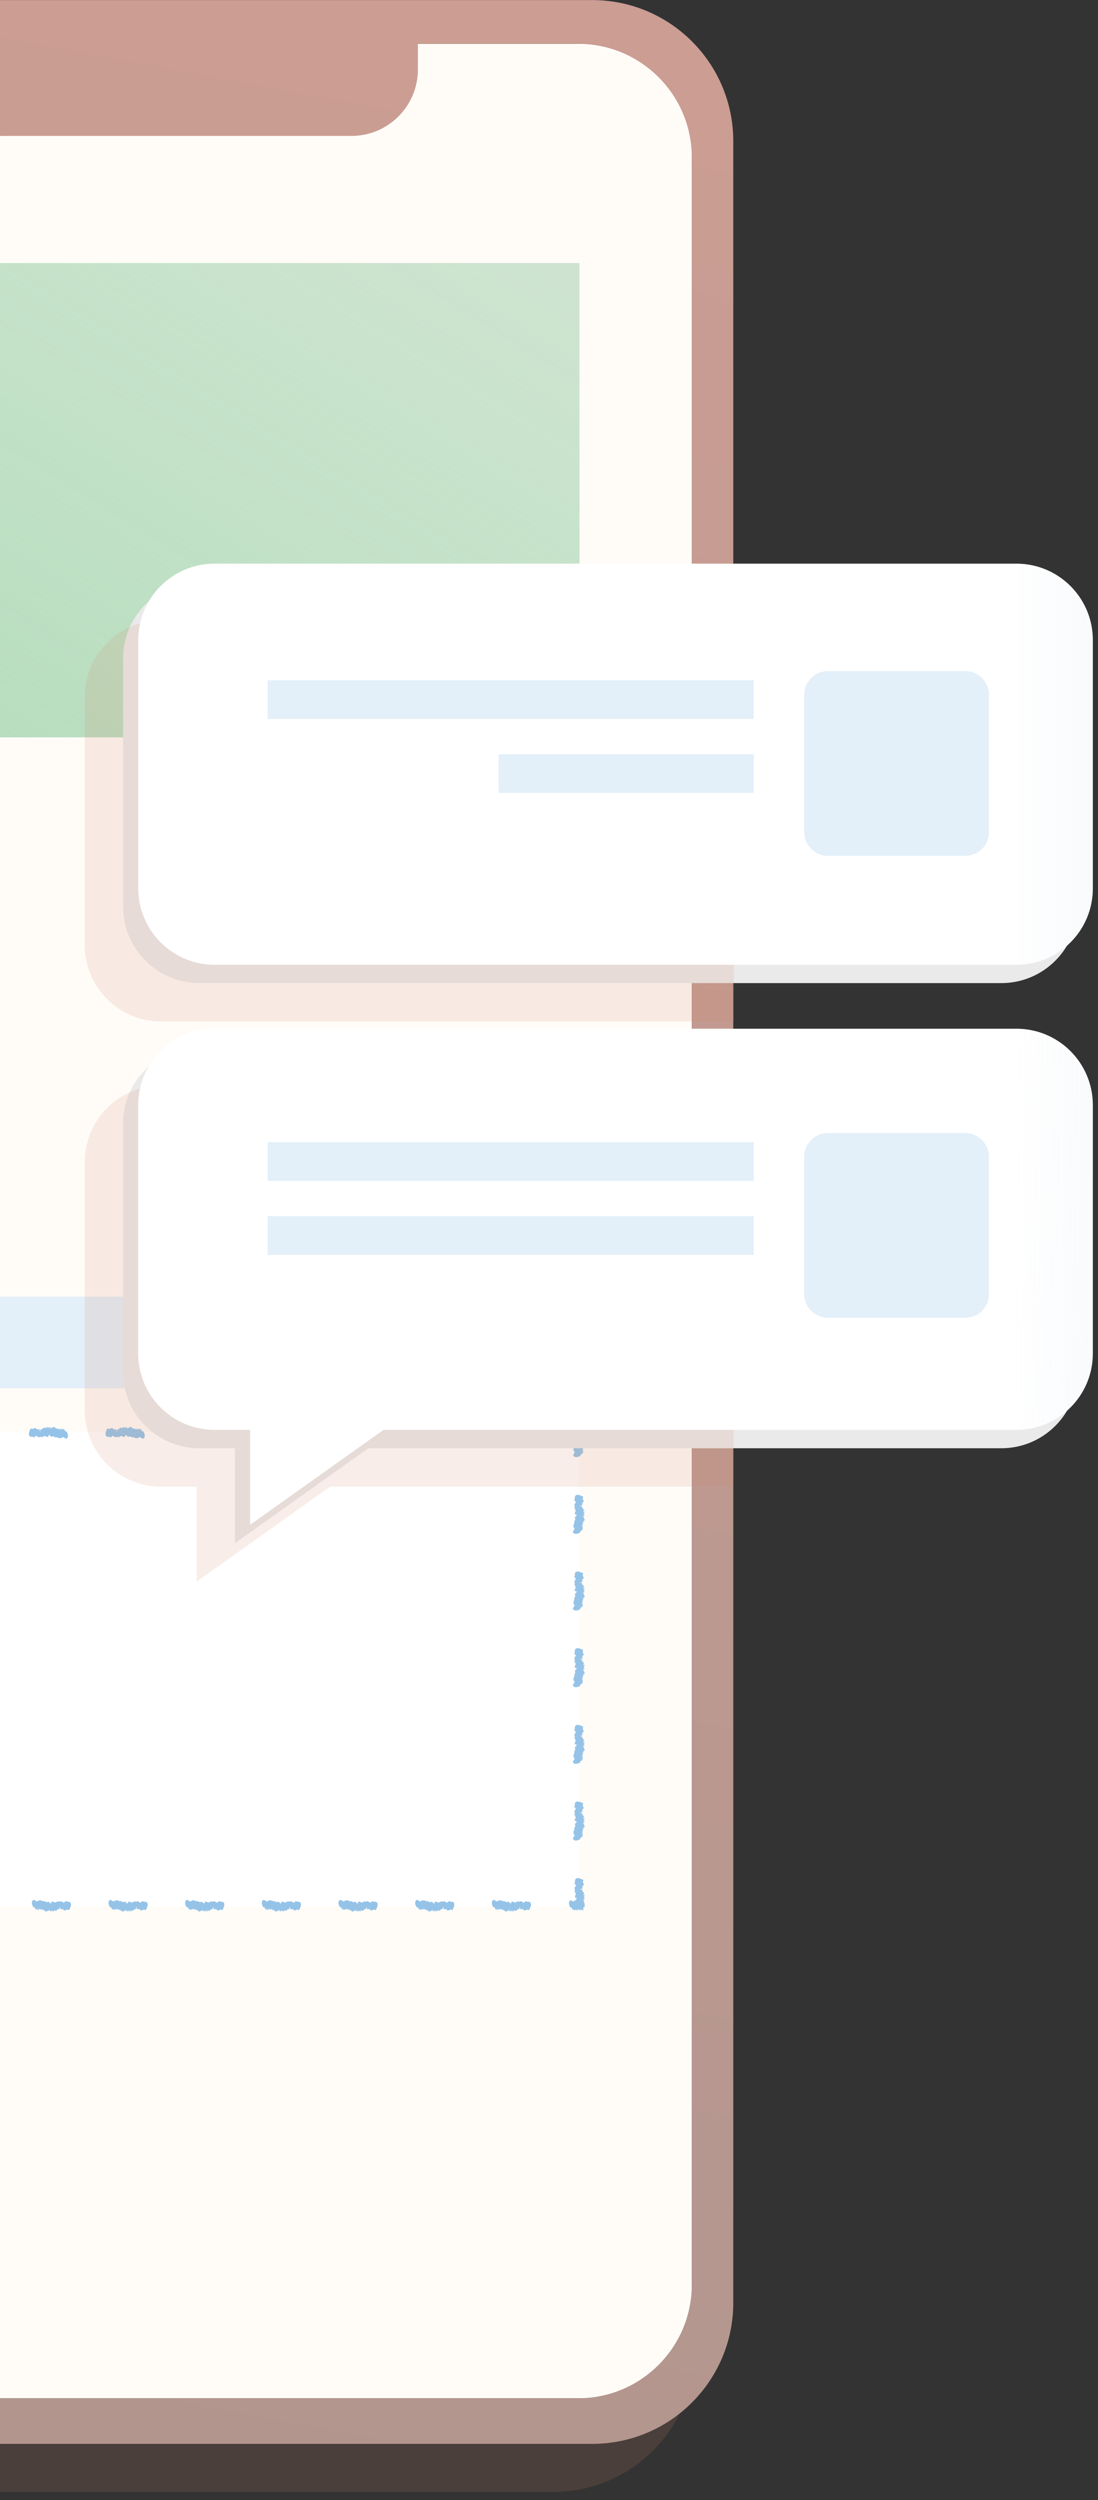 <svg width="130" height="296" viewBox="0 0 130 296" fill="none" xmlns="http://www.w3.org/2000/svg">
<rect x="0" y="0" width="130" height="296" fill="#333333" stroke="none"/>
<path opacity="0.15" d="M-45.298 5.7H65.505C74.727 5.7 82.206 13.18 82.206 22.402V278.328C82.206 287.551 74.727 295.03 65.505 295.03H-45.298C-54.521 295.03 -62 287.551 -62 278.328V22.402C-62.009 13.18 -54.53 5.7 -45.298 5.7Z" fill="#D18B69"/>
<path d="M-39.771 283.947H69.208C72.576 283.947 75.806 282.609 78.187 280.228C80.569 277.846 81.907 274.616 81.907 271.248V17.891C81.907 14.523 80.569 11.293 78.187 8.911C75.806 6.53 72.576 5.192 69.208 5.192H-39.771C-43.139 5.192 -46.368 6.53 -48.75 8.911C-51.131 11.293 -52.469 14.523 -52.469 17.891V271.248C-52.469 274.616 -51.131 277.846 -48.75 280.228C-46.368 282.609 -43.139 283.947 -39.771 283.947Z" fill="#FFFCF8"/>
<path d="M-40.687 0.009H70.116C79.338 0.009 86.818 7.489 86.818 16.711V272.637C86.818 281.859 79.338 289.339 70.116 289.339H-40.687C-49.909 289.339 -57.389 281.859 -57.389 272.637V16.702C-57.398 7.479 -49.928 0 -40.705 0L-40.687 0.009ZM-52.469 270.477C-52.469 277.92 -46.442 283.938 -39.008 283.938H68.446C75.889 283.938 81.907 277.911 81.907 270.477V18.653C81.907 11.21 75.88 5.192 68.446 5.192H49.475V8.233C49.475 12.572 45.953 16.093 41.614 16.093H-12.158C-16.497 16.093 -20.019 12.572 -20.019 8.233V5.192H-38.99C-46.433 5.192 -52.451 11.219 -52.451 18.653V270.477H-52.469Z" fill="url(#paint0_linear)"/>
<path d="M68.609 31.143H-41.513V87.294H68.609V31.143Z" fill="#CEE4D0"/>
<path d="M68.609 31.143H-41.513V87.294H68.609V31.143Z" fill="url(#paint1_linear)"/>
<path d="M68.609 169.54H-41.513V225.691H68.609V169.54Z" fill="white"/>
<path d="M4.525 226.09L4.535 226.063C4.535 226.081 4.535 226.09 4.525 226.09Z" fill="#95C3E8"/>
<path d="M4.979 225.029L4.969 225.019L4.979 225.029Z" fill="#95C3E8"/>
<path d="M4.38 225.119C4.535 225.082 4.58 224.937 4.743 224.992C4.816 224.983 4.907 225.01 4.979 225.028C5.016 225.146 5.07 225.028 5.125 225.119L5.143 225.055C5.161 225.092 5.17 225.11 5.188 225.073V225.055C5.206 225.101 5.233 225.073 5.243 225.101V225.092H5.27L5.261 225.064C5.297 225.119 5.333 225.119 5.37 225.101V225.191C5.442 225.101 5.46 225.264 5.533 225.164V225.146C5.624 225.355 5.669 225.001 5.751 225.2C5.742 225.173 5.76 225.164 5.751 225.137C5.787 225.155 5.842 225.173 5.842 225.318C5.869 225.318 5.869 225.273 5.869 225.21C5.869 225.282 5.896 225.3 5.914 225.3L5.905 225.273L5.969 225.3L5.96 225.427C5.996 225.391 5.969 225.273 6.005 225.3V225.409C6.05 225.391 6.078 225.228 6.123 225.137C6.305 225.091 6.522 225.364 6.704 225.173L6.713 225.082C6.713 224.964 6.758 225.264 6.767 225.146L6.786 225.2C6.795 225.182 6.804 225.155 6.795 225.128C6.813 225.128 6.813 225.146 6.831 225.173L6.849 225.101C6.922 225.046 6.985 225.191 7.067 225.155C7.158 225.01 7.339 225.146 7.448 225.219C7.593 225.4 7.766 224.928 7.902 225.128C7.911 225.11 7.92 225.146 7.92 225.164L8.056 225.146C8.056 225.146 8.719 225.101 8.22 226.072V226.099C8.147 226.163 8.102 226.172 8.038 226.045C8.029 226.199 7.975 226.063 7.947 226.108V226.117C7.902 225.999 7.857 226.208 7.811 226.108C7.811 226.117 7.811 226.163 7.82 226.163C7.784 226.144 7.748 226.108 7.73 226.199C7.657 226.172 7.548 226.217 7.494 226.072V226.099C7.466 226.008 7.457 226.081 7.43 226.036V226.063C7.403 225.972 7.339 226.045 7.312 226.008V226.072L7.249 226.054H7.276C7.267 225.89 7.23 226.163 7.185 226.054C7.14 226.072 7.094 225.709 7.058 225.781C7.04 225.691 7.076 225.908 7.049 225.845C7.049 225.936 7.067 225.899 7.058 225.972C7.031 225.927 7.013 226.063 6.967 225.999V226.063C6.922 225.936 6.876 226.154 6.84 226.036C6.795 225.981 6.804 226.235 6.749 226.108L6.731 226.199C6.713 226.217 6.713 226.09 6.695 226.135C6.695 226.19 6.668 226.181 6.677 226.226C6.622 226.317 6.568 226.099 6.495 226.253C6.477 226.144 6.441 226.208 6.432 226.126C6.432 226.172 6.359 226.135 6.395 226.244L6.413 226.299C6.368 226.426 6.341 226.226 6.295 226.253C6.305 226.235 6.323 226.235 6.314 226.19L6.277 226.199L6.286 226.253L6.232 226.29L6.241 226.217C6.214 226.253 6.205 226.371 6.168 226.272C6.15 226.217 6.196 226.181 6.168 226.154C6.132 226.199 6.078 226.272 6.023 226.29C6.032 226.199 6.014 226.217 6.005 226.199V226.262C5.951 226.172 5.987 226.408 5.932 226.335V226.38L5.923 226.235C5.878 226.099 5.896 226.371 5.851 226.19C5.869 226.199 5.86 226.045 5.833 226.072L5.842 226.135C5.823 226.117 5.823 226.09 5.814 226.108C5.823 226.144 5.814 226.199 5.796 226.199L5.805 226.29L5.769 226.172C5.742 226.244 5.696 226.154 5.678 226.244C5.678 226.244 5.615 226.29 5.587 226.19C5.597 226.253 5.569 226.281 5.578 226.353C5.56 226.281 5.515 226.226 5.488 226.299V226.308C5.415 226.399 5.37 226.199 5.306 226.299C5.306 226.208 5.279 226.262 5.288 226.163C5.224 226.072 5.17 226.371 5.143 226.054C5.115 226.036 5.106 226.126 5.088 226.144H5.097C5.043 226.117 5.025 226.117 4.979 226.126C4.961 226.099 4.952 225.945 4.916 225.99C4.925 226.045 4.916 226.036 4.898 226.036C4.907 226.045 4.907 226.063 4.889 226.108C4.889 226.09 4.879 226.081 4.879 226.072C4.852 226.072 4.861 226.054 4.87 226.045V226.008C4.843 226.081 4.807 225.999 4.798 226.099C4.725 226.072 4.68 225.972 4.616 225.936C4.607 225.99 4.625 226.026 4.643 226.054H4.598C4.598 226.126 4.625 226.099 4.634 226.108C4.589 226.226 4.544 225.99 4.471 226.099L4.462 226.045V226.054C4.462 226.025 4.456 225.997 4.444 225.972C4.435 226.036 4.444 226.117 4.417 226.117C4.398 226.181 4.353 226.09 4.326 226.054C4.344 226.045 4.335 226.008 4.326 225.981C4.308 225.981 4.308 226.045 4.289 226.017V226.108C4.299 226.017 4.253 226.017 4.244 225.99C4.235 226.054 4.262 226.045 4.271 226.081C4.217 226.072 4.244 226.081 4.181 226.072C4.153 226.008 4.19 225.981 4.171 225.918C4.144 225.899 4.117 225.845 4.081 225.89L4.09 225.818C4.035 225.754 3.999 225.763 3.972 225.845C3.591 225.228 3.881 225.001 3.881 225.001C4.044 224.819 4.126 225.037 4.299 225.092L4.38 225.119Z" fill="#95C3E8"/>
<path d="M13.602 226.09L13.612 226.063C13.612 226.081 13.612 226.09 13.602 226.09Z" fill="#95C3E8"/>
<path d="M14.056 225.029L14.046 225.019L14.056 225.029Z" fill="#95C3E8"/>
<path d="M13.457 225.119C13.611 225.082 13.657 224.937 13.82 224.992C13.893 224.983 13.984 225.01 14.056 225.028C14.093 225.146 14.147 225.028 14.202 225.119L14.22 225.055C14.238 225.092 14.247 225.11 14.265 225.073V225.055C14.283 225.101 14.31 225.073 14.32 225.101V225.092H14.347L14.338 225.064C14.374 225.119 14.41 225.119 14.447 225.101V225.191C14.519 225.101 14.537 225.264 14.61 225.164V225.146C14.701 225.355 14.746 225.001 14.828 225.2C14.819 225.173 14.837 225.164 14.828 225.137C14.864 225.155 14.919 225.173 14.919 225.318C14.946 225.318 14.946 225.273 14.946 225.21C14.946 225.282 14.973 225.3 14.991 225.3L14.982 225.273L15.046 225.3L15.037 225.427C15.073 225.391 15.046 225.273 15.082 225.3V225.409C15.127 225.391 15.155 225.228 15.2 225.137C15.382 225.091 15.599 225.364 15.781 225.173L15.79 225.082C15.79 224.964 15.835 225.264 15.845 225.146L15.863 225.2C15.872 225.182 15.881 225.155 15.872 225.128C15.89 225.128 15.89 225.146 15.908 225.173L15.926 225.101C15.999 225.046 16.062 225.191 16.144 225.155C16.235 225.01 16.416 225.146 16.525 225.219C16.671 225.4 16.843 224.928 16.979 225.128C16.988 225.11 16.997 225.146 16.997 225.164L17.133 225.146C17.133 225.146 17.796 225.101 17.297 226.072V226.099C17.224 226.163 17.179 226.172 17.115 226.045C17.106 226.199 17.052 226.063 17.024 226.108V226.117C16.979 225.999 16.934 226.208 16.888 226.108C16.888 226.117 16.888 226.163 16.897 226.163C16.861 226.144 16.825 226.108 16.807 226.199C16.734 226.172 16.625 226.217 16.571 226.072V226.099C16.543 226.008 16.534 226.081 16.507 226.036V226.063C16.48 225.972 16.416 226.045 16.389 226.008V226.072L16.326 226.054H16.353C16.344 225.89 16.307 226.163 16.262 226.054C16.217 226.072 16.171 225.709 16.135 225.781C16.117 225.691 16.153 225.908 16.126 225.845C16.126 225.936 16.144 225.899 16.135 225.972C16.108 225.927 16.09 226.063 16.044 225.999V226.063C15.999 225.936 15.953 226.154 15.917 226.036C15.872 225.981 15.881 226.235 15.826 226.108L15.808 226.199C15.79 226.217 15.79 226.09 15.772 226.135C15.772 226.19 15.745 226.181 15.754 226.226C15.699 226.317 15.645 226.099 15.572 226.253C15.554 226.144 15.518 226.208 15.509 226.126C15.509 226.172 15.436 226.135 15.472 226.244L15.491 226.299C15.445 226.426 15.418 226.226 15.373 226.253C15.382 226.235 15.4 226.235 15.391 226.19L15.354 226.199V226.253L15.3 226.29L15.309 226.217C15.282 226.253 15.273 226.371 15.236 226.272C15.218 226.217 15.264 226.181 15.236 226.154C15.2 226.199 15.146 226.272 15.091 226.29C15.091 226.199 15.082 226.217 15.073 226.199V226.262C15.018 226.172 15.055 226.408 15 226.335V226.38L14.991 226.235C14.946 226.099 14.964 226.371 14.919 226.19C14.937 226.199 14.928 226.045 14.9 226.072L14.91 226.135C14.891 226.117 14.891 226.09 14.882 226.108C14.891 226.144 14.882 226.199 14.864 226.199L14.873 226.29L14.837 226.172C14.81 226.244 14.764 226.154 14.746 226.244C14.746 226.244 14.683 226.29 14.655 226.19C14.665 226.253 14.637 226.281 14.646 226.353C14.628 226.281 14.583 226.226 14.556 226.299V226.308C14.483 226.399 14.438 226.199 14.374 226.299C14.374 226.208 14.347 226.262 14.356 226.163C14.292 226.072 14.238 226.371 14.211 226.054C14.183 226.036 14.174 226.126 14.156 226.144H14.165C14.111 226.117 14.093 226.117 14.047 226.126C14.029 226.099 14.02 225.945 13.984 225.99C13.993 226.045 13.984 226.036 13.966 226.036C13.975 226.045 13.975 226.063 13.957 226.108C13.957 226.09 13.947 226.081 13.947 226.072C13.92 226.072 13.929 226.054 13.938 226.045V226.008C13.911 226.081 13.875 225.999 13.866 226.099C13.793 226.072 13.748 225.972 13.684 225.936C13.675 225.99 13.693 226.026 13.711 226.054H13.666C13.666 226.126 13.693 226.099 13.702 226.108C13.657 226.226 13.611 225.99 13.539 226.099L13.53 226.045V226.054C13.53 226.025 13.524 225.997 13.512 225.972C13.503 226.036 13.512 226.117 13.485 226.117C13.466 226.181 13.421 226.09 13.394 226.054C13.412 226.045 13.403 226.008 13.394 225.981C13.376 225.981 13.376 226.045 13.357 226.017V226.108C13.367 226.017 13.321 226.017 13.312 225.99C13.303 226.054 13.33 226.045 13.339 226.081C13.285 226.072 13.312 226.081 13.248 226.072C13.221 226.008 13.258 225.981 13.239 225.918C13.212 225.899 13.185 225.845 13.149 225.89L13.158 225.818C13.103 225.754 13.067 225.763 13.04 225.845C12.659 225.228 12.949 225.001 12.949 225.001C13.13 224.819 13.203 225.037 13.376 225.092L13.457 225.119Z" fill="#95C3E8"/>
<path d="M22.679 226.09L22.689 226.063C22.689 226.081 22.689 226.09 22.679 226.09Z" fill="#95C3E8"/>
<path d="M23.133 225.029L23.123 225.019L23.133 225.029Z" fill="#95C3E8"/>
<path d="M22.534 225.119C22.689 225.082 22.734 224.937 22.897 224.992C22.97 224.983 23.061 225.01 23.133 225.028C23.17 225.146 23.224 225.028 23.279 225.119L23.297 225.055C23.315 225.092 23.324 225.11 23.342 225.073V225.055C23.36 225.101 23.387 225.073 23.397 225.101V225.092H23.424L23.415 225.064C23.451 225.119 23.506 225.119 23.524 225.101V225.191C23.596 225.101 23.614 225.264 23.687 225.164V225.146C23.778 225.355 23.823 225.001 23.905 225.2C23.896 225.173 23.914 225.164 23.905 225.137C23.941 225.155 23.996 225.173 23.996 225.318C24.023 225.318 24.023 225.273 24.023 225.21C24.023 225.282 24.05 225.3 24.068 225.3L24.059 225.273L24.123 225.3L24.114 225.427C24.15 225.391 24.123 225.273 24.159 225.3V225.409C24.204 225.391 24.232 225.228 24.277 225.137C24.459 225.091 24.676 225.364 24.858 225.173L24.867 225.082C24.867 224.964 24.912 225.264 24.922 225.146L24.94 225.2C24.949 225.182 24.958 225.155 24.949 225.128C24.967 225.128 24.967 225.146 24.985 225.173L25.003 225.101C25.076 225.046 25.139 225.191 25.221 225.155C25.312 225.01 25.493 225.146 25.602 225.219C25.747 225.4 25.92 224.928 26.056 225.128C26.065 225.11 26.074 225.146 26.074 225.164L26.21 225.146C26.21 225.146 26.873 225.101 26.374 226.072V226.099C26.301 226.163 26.256 226.172 26.192 226.045C26.183 226.199 26.129 226.063 26.102 226.108V226.117C26.056 225.999 26.011 226.208 25.965 226.108C25.965 226.117 25.965 226.163 25.974 226.163C25.938 226.144 25.902 226.108 25.884 226.199C25.811 226.172 25.702 226.217 25.648 226.072V226.099C25.62 226.008 25.611 226.081 25.584 226.036V226.063C25.557 225.972 25.493 226.045 25.466 226.008V226.072L25.403 226.054H25.43C25.421 225.89 25.384 226.163 25.339 226.054C25.294 226.072 25.248 225.709 25.212 225.781C25.194 225.691 25.23 225.908 25.203 225.845C25.203 225.936 25.221 225.899 25.212 225.972C25.185 225.927 25.167 226.063 25.121 225.999V226.063C25.076 225.936 25.03 226.154 24.994 226.036C24.949 225.981 24.958 226.235 24.903 226.108L24.885 226.199C24.867 226.217 24.867 226.09 24.849 226.135C24.849 226.19 24.822 226.181 24.831 226.226C24.776 226.317 24.722 226.099 24.649 226.253C24.631 226.144 24.595 226.208 24.586 226.126C24.586 226.172 24.513 226.135 24.549 226.244L24.567 226.299C24.522 226.426 24.495 226.226 24.45 226.253C24.459 226.235 24.477 226.235 24.468 226.19L24.431 226.199V226.253L24.377 226.29L24.386 226.217C24.359 226.253 24.35 226.371 24.313 226.272C24.295 226.217 24.341 226.181 24.313 226.154C24.277 226.199 24.223 226.272 24.168 226.29C24.168 226.199 24.159 226.217 24.15 226.199V226.262C24.096 226.172 24.132 226.408 24.077 226.335V226.38L24.068 226.235C24.023 226.099 24.041 226.371 23.996 226.19C24.014 226.199 24.005 226.045 23.977 226.072L23.987 226.135C23.968 226.117 23.968 226.09 23.959 226.108C23.968 226.144 23.959 226.199 23.941 226.199L23.95 226.29L23.914 226.172C23.887 226.244 23.841 226.154 23.823 226.244C23.823 226.244 23.76 226.29 23.732 226.19C23.741 226.253 23.714 226.281 23.723 226.353C23.705 226.281 23.66 226.226 23.633 226.299V226.308C23.56 226.399 23.515 226.199 23.451 226.299C23.451 226.208 23.424 226.262 23.433 226.163C23.369 226.072 23.315 226.371 23.288 226.054C23.26 226.036 23.251 226.126 23.233 226.144H23.242C23.188 226.117 23.17 226.117 23.124 226.126C23.106 226.099 23.097 225.945 23.061 225.99C23.07 226.045 23.061 226.036 23.043 226.036C23.052 226.045 23.052 226.063 23.034 226.108C23.034 226.09 23.024 226.081 23.024 226.072C22.997 226.072 23.006 226.054 23.015 226.045V226.008C22.988 226.081 22.952 225.999 22.943 226.099C22.87 226.072 22.825 225.972 22.761 225.936C22.752 225.99 22.77 226.026 22.788 226.054H22.743C22.743 226.126 22.77 226.099 22.779 226.108C22.734 226.226 22.689 225.99 22.616 226.099L22.607 226.045V226.054C22.607 226.025 22.601 225.997 22.589 225.972C22.58 226.036 22.589 226.117 22.561 226.117C22.543 226.181 22.498 226.09 22.471 226.054C22.489 226.045 22.48 226.008 22.471 225.981C22.453 225.981 22.453 226.045 22.434 226.017V226.108C22.444 226.017 22.398 226.017 22.389 225.99C22.38 226.054 22.407 226.045 22.416 226.081C22.362 226.072 22.389 226.081 22.326 226.072C22.298 226.008 22.335 225.981 22.316 225.918C22.289 225.899 22.262 225.845 22.226 225.89L22.235 225.818C22.18 225.754 22.144 225.763 22.117 225.845C21.735 225.228 22.026 225.001 22.026 225.001C22.207 224.819 22.28 225.037 22.453 225.092L22.534 225.119Z" fill="#95C3E8"/>
<path d="M31.756 226.09L31.765 226.063C31.765 226.081 31.765 226.09 31.756 226.09Z" fill="#95C3E8"/>
<path d="M32.21 225.029L32.2 225.019L32.21 225.029Z" fill="#95C3E8"/>
<path d="M31.611 225.119C31.765 225.082 31.811 224.937 31.974 224.992C32.047 224.983 32.138 225.01 32.21 225.028C32.247 225.146 32.301 225.028 32.355 225.119L32.374 225.055C32.392 225.092 32.401 225.11 32.419 225.073V225.055C32.437 225.101 32.464 225.073 32.474 225.101V225.092H32.501L32.492 225.064C32.528 225.119 32.582 225.119 32.601 225.101V225.191C32.673 225.101 32.691 225.264 32.764 225.164V225.146C32.855 225.355 32.9 225.001 32.982 225.2C32.973 225.173 32.991 225.164 32.982 225.137C33.018 225.155 33.073 225.173 33.073 225.318C33.1 225.318 33.1 225.273 33.1 225.21C33.1 225.282 33.127 225.3 33.145 225.3L33.136 225.273L33.2 225.3L33.191 225.427C33.227 225.391 33.2 225.273 33.236 225.3V225.409C33.281 225.391 33.309 225.228 33.354 225.137C33.535 225.091 33.753 225.364 33.935 225.173L33.944 225.082C33.944 224.964 33.989 225.264 33.998 225.146L34.017 225.2C34.026 225.182 34.035 225.155 34.026 225.128C34.044 225.128 34.044 225.146 34.062 225.173L34.08 225.101C34.153 225.046 34.216 225.191 34.298 225.155C34.389 225.01 34.57 225.146 34.679 225.219C34.824 225.4 34.997 224.928 35.133 225.128C35.142 225.11 35.151 225.146 35.151 225.164L35.287 225.146C35.287 225.146 35.95 225.101 35.451 226.072V226.099C35.378 226.163 35.333 226.172 35.269 226.045C35.26 226.199 35.206 226.063 35.178 226.108V226.117C35.133 225.999 35.088 226.208 35.042 226.108C35.042 226.117 35.042 226.163 35.051 226.163C35.015 226.144 34.979 226.108 34.961 226.199C34.888 226.172 34.779 226.217 34.725 226.072V226.099C34.697 226.008 34.688 226.081 34.661 226.036V226.063C34.634 225.972 34.57 226.045 34.543 226.008V226.072L34.48 226.054H34.507C34.498 225.89 34.461 226.163 34.416 226.054C34.371 226.072 34.325 225.709 34.289 225.781C34.271 225.691 34.307 225.908 34.28 225.845C34.28 225.936 34.298 225.899 34.289 225.972C34.262 225.927 34.243 226.063 34.198 225.999V226.063C34.153 225.936 34.107 226.154 34.071 226.036C34.026 225.981 34.035 226.235 33.98 226.108L33.962 226.199C33.944 226.217 33.944 226.09 33.926 226.135C33.926 226.19 33.899 226.181 33.908 226.226C33.853 226.317 33.799 226.099 33.726 226.253C33.708 226.144 33.672 226.208 33.663 226.126C33.663 226.172 33.59 226.135 33.626 226.244L33.644 226.299C33.599 226.426 33.572 226.226 33.526 226.253C33.535 226.235 33.554 226.235 33.545 226.19L33.508 226.199V226.253L33.454 226.29L33.463 226.217C33.436 226.253 33.427 226.371 33.39 226.272C33.372 226.217 33.417 226.181 33.39 226.154C33.354 226.199 33.3 226.272 33.245 226.29C33.245 226.199 33.236 226.217 33.227 226.199V226.262C33.172 226.172 33.209 226.408 33.154 226.335V226.38L33.145 226.235C33.1 226.099 33.118 226.371 33.073 226.19C33.091 226.199 33.082 226.045 33.054 226.072L33.063 226.135C33.045 226.117 33.045 226.09 33.036 226.108C33.045 226.144 33.036 226.199 33.018 226.199L33.027 226.29L32.991 226.172C32.964 226.244 32.918 226.154 32.9 226.244C32.9 226.244 32.837 226.29 32.809 226.19C32.818 226.253 32.791 226.281 32.8 226.353C32.782 226.281 32.737 226.226 32.709 226.299V226.308C32.637 226.399 32.592 226.199 32.528 226.299C32.528 226.208 32.501 226.262 32.51 226.163C32.446 226.072 32.392 226.371 32.365 226.054C32.337 226.036 32.328 226.126 32.31 226.144H32.319C32.265 226.117 32.247 226.117 32.201 226.126C32.183 226.099 32.174 225.945 32.138 225.99C32.147 226.045 32.138 226.036 32.12 226.036C32.129 226.045 32.129 226.063 32.11 226.108C32.11 226.09 32.101 226.081 32.101 226.072C32.074 226.072 32.083 226.054 32.092 226.045V226.008C32.065 226.081 32.029 225.999 32.02 226.099C31.947 226.072 31.902 225.972 31.838 225.936C31.829 225.99 31.847 226.026 31.865 226.054H31.82C31.82 226.126 31.847 226.099 31.856 226.108C31.811 226.226 31.765 225.99 31.693 226.099L31.684 226.045V226.054C31.684 226.025 31.678 225.997 31.666 225.972C31.657 226.036 31.666 226.117 31.638 226.117C31.62 226.181 31.575 226.09 31.548 226.054C31.566 226.045 31.557 226.008 31.548 225.981C31.529 225.981 31.529 226.045 31.511 226.017V226.108C31.52 226.017 31.475 226.017 31.466 225.99C31.457 226.054 31.484 226.045 31.493 226.081C31.439 226.072 31.466 226.081 31.402 226.072C31.375 226.008 31.412 225.981 31.393 225.918C31.366 225.899 31.339 225.845 31.303 225.89L31.312 225.818C31.257 225.754 31.221 225.763 31.194 225.845C30.812 225.228 31.103 225.001 31.103 225.001C31.284 224.819 31.357 225.037 31.529 225.092L31.611 225.119Z" fill="#95C3E8"/>
<path d="M40.834 226.09L40.843 226.063C40.843 226.081 40.843 226.09 40.834 226.09Z" fill="#95C3E8"/>
<path d="M41.287 225.029L41.277 225.019L41.287 225.029Z" fill="#95C3E8"/>
<path d="M40.688 225.119C40.843 225.082 40.888 224.937 41.051 224.992C41.124 224.983 41.215 225.01 41.287 225.028C41.324 225.146 41.378 225.028 41.432 225.119L41.451 225.055C41.469 225.092 41.478 225.11 41.496 225.073V225.055C41.514 225.101 41.541 225.073 41.55 225.101V225.092H41.578L41.569 225.064C41.605 225.119 41.659 225.119 41.678 225.101V225.191C41.75 225.101 41.768 225.264 41.841 225.164V225.146C41.932 225.355 41.977 225.001 42.059 225.2C42.05 225.173 42.068 225.164 42.059 225.137C42.095 225.155 42.15 225.173 42.15 225.318C42.177 225.318 42.177 225.273 42.177 225.21C42.177 225.282 42.204 225.3 42.222 225.3L42.213 225.273L42.277 225.3L42.268 225.427C42.304 225.391 42.277 225.273 42.313 225.3V225.409C42.358 225.391 42.386 225.228 42.431 225.137C42.612 225.091 42.83 225.364 43.012 225.173L43.021 225.082C43.021 224.964 43.066 225.264 43.075 225.146L43.094 225.2C43.103 225.182 43.112 225.155 43.103 225.128C43.121 225.128 43.121 225.146 43.139 225.173L43.157 225.101C43.23 225.046 43.293 225.191 43.375 225.155C43.466 225.01 43.647 225.146 43.756 225.219C43.901 225.4 44.074 224.928 44.21 225.128C44.219 225.11 44.228 225.146 44.228 225.164L44.364 225.146C44.364 225.146 45.027 225.101 44.528 226.072V226.099C44.455 226.163 44.41 226.172 44.346 226.045C44.337 226.199 44.283 226.063 44.255 226.108V226.117C44.21 225.999 44.165 226.208 44.119 226.108C44.119 226.117 44.119 226.163 44.128 226.163C44.092 226.144 44.056 226.108 44.038 226.199C43.965 226.172 43.856 226.217 43.802 226.072V226.099C43.774 226.008 43.765 226.081 43.738 226.036V226.063C43.711 225.972 43.647 226.045 43.62 226.008V226.072L43.556 226.054H43.584C43.575 225.89 43.538 226.163 43.493 226.054C43.448 226.072 43.402 225.709 43.366 225.781C43.348 225.691 43.384 225.908 43.357 225.845C43.357 225.936 43.375 225.899 43.366 225.972C43.339 225.927 43.321 226.063 43.275 225.999V226.063C43.23 225.936 43.184 226.154 43.148 226.036C43.103 225.981 43.112 226.235 43.057 226.108L43.039 226.199C43.021 226.217 43.021 226.09 43.003 226.135C43.003 226.19 42.976 226.181 42.985 226.226C42.93 226.317 42.876 226.099 42.803 226.253C42.785 226.144 42.749 226.208 42.74 226.126C42.74 226.172 42.667 226.135 42.703 226.244L42.721 226.299C42.676 226.426 42.649 226.226 42.603 226.253C42.612 226.235 42.631 226.235 42.622 226.19L42.585 226.199V226.253L42.531 226.29L42.54 226.217C42.513 226.253 42.504 226.371 42.467 226.272C42.449 226.217 42.495 226.181 42.467 226.154C42.431 226.199 42.377 226.272 42.322 226.29C42.322 226.199 42.313 226.217 42.304 226.199V226.262C42.249 226.172 42.286 226.408 42.231 226.335V226.38L42.222 226.235C42.177 226.099 42.195 226.371 42.15 226.19C42.168 226.199 42.159 226.045 42.131 226.072L42.141 226.135C42.122 226.117 42.122 226.09 42.113 226.108C42.122 226.144 42.113 226.199 42.095 226.199L42.104 226.29L42.068 226.172C42.041 226.244 41.995 226.154 41.977 226.244C41.977 226.244 41.914 226.29 41.886 226.19C41.895 226.253 41.868 226.281 41.877 226.353C41.859 226.281 41.814 226.226 41.786 226.299V226.308C41.714 226.399 41.669 226.199 41.605 226.299C41.605 226.208 41.578 226.262 41.587 226.163C41.523 226.072 41.469 226.371 41.442 226.054C41.414 226.036 41.405 226.126 41.387 226.144H41.396C41.342 226.117 41.324 226.117 41.278 226.126C41.26 226.099 41.251 225.945 41.215 225.99C41.224 226.045 41.215 226.036 41.197 226.036C41.206 226.045 41.206 226.063 41.187 226.108C41.187 226.09 41.178 226.081 41.178 226.072C41.151 226.072 41.16 226.054 41.169 226.045V226.008C41.142 226.081 41.106 225.999 41.097 226.099C41.024 226.072 40.979 225.972 40.915 225.936C40.906 225.99 40.924 226.026 40.942 226.054H40.897C40.897 226.126 40.924 226.099 40.933 226.108C40.888 226.226 40.843 225.99 40.77 226.099L40.761 226.045V226.054C40.761 226.025 40.755 225.997 40.743 225.972C40.734 226.036 40.743 226.117 40.715 226.117C40.697 226.181 40.652 226.09 40.625 226.054C40.643 226.045 40.634 226.008 40.625 225.981C40.606 225.981 40.606 226.045 40.588 226.017V226.108C40.597 226.017 40.552 226.017 40.543 225.99C40.534 226.054 40.561 226.045 40.57 226.081C40.516 226.072 40.543 226.081 40.479 226.072C40.452 226.008 40.489 225.981 40.47 225.918C40.443 225.899 40.416 225.845 40.38 225.89L40.389 225.818C40.334 225.754 40.298 225.763 40.271 225.845C39.889 225.228 40.18 225.001 40.18 225.001C40.361 224.819 40.434 225.037 40.606 225.092L40.688 225.119Z" fill="#95C3E8"/>
<path d="M49.91 226.09L49.92 226.063C49.92 226.081 49.92 226.09 49.91 226.09Z" fill="#95C3E8"/>
<path d="M50.364 225.029L50.354 225.019L50.364 225.029Z" fill="#95C3E8"/>
<path d="M49.765 225.119C49.919 225.082 49.965 224.937 50.128 224.992C50.201 224.983 50.292 225.01 50.364 225.028C50.401 225.146 50.455 225.028 50.51 225.119L50.528 225.055C50.546 225.092 50.555 225.11 50.573 225.073V225.055C50.591 225.101 50.618 225.073 50.627 225.101V225.092H50.655L50.646 225.064C50.682 225.119 50.736 225.119 50.755 225.101V225.191C50.827 225.101 50.845 225.264 50.918 225.164V225.146C51.009 225.355 51.054 225.001 51.136 225.2C51.127 225.173 51.145 225.164 51.136 225.137C51.172 225.155 51.227 225.173 51.227 225.318C51.254 225.318 51.254 225.273 51.254 225.21C51.254 225.282 51.281 225.3 51.299 225.3L51.29 225.273L51.354 225.3L51.345 225.427C51.381 225.391 51.354 225.273 51.39 225.3V225.409C51.435 225.391 51.463 225.228 51.508 225.137C51.69 225.091 51.907 225.364 52.089 225.173L52.098 225.082C52.098 224.964 52.143 225.264 52.153 225.146L52.171 225.2C52.18 225.182 52.189 225.155 52.18 225.128C52.198 225.128 52.198 225.146 52.216 225.173L52.234 225.101C52.307 225.046 52.37 225.191 52.452 225.155C52.543 225.01 52.724 225.146 52.833 225.219C52.978 225.4 53.151 224.928 53.287 225.128C53.296 225.11 53.305 225.146 53.305 225.164L53.441 225.146C53.441 225.146 54.104 225.101 53.605 226.072V226.099C53.532 226.163 53.487 226.172 53.423 226.045C53.414 226.199 53.36 226.063 53.333 226.108V226.117C53.287 225.999 53.242 226.208 53.196 226.108C53.196 226.117 53.196 226.163 53.205 226.163C53.169 226.144 53.133 226.108 53.115 226.199C53.042 226.172 52.933 226.217 52.879 226.072V226.099C52.851 226.008 52.842 226.081 52.815 226.036V226.063C52.788 225.972 52.724 226.045 52.697 226.008V226.072L52.634 226.054H52.661C52.652 225.89 52.615 226.163 52.57 226.054C52.525 226.072 52.479 225.709 52.443 225.781C52.425 225.691 52.461 225.908 52.434 225.845C52.434 225.936 52.452 225.899 52.443 225.972C52.416 225.927 52.398 226.063 52.352 225.999V226.063C52.307 225.936 52.261 226.154 52.225 226.036C52.18 225.981 52.189 226.235 52.134 226.108L52.116 226.199C52.098 226.217 52.098 226.09 52.08 226.135C52.08 226.19 52.053 226.181 52.062 226.226C52.007 226.317 51.953 226.099 51.88 226.253C51.862 226.144 51.826 226.208 51.817 226.126C51.817 226.172 51.744 226.135 51.78 226.244L51.798 226.299C51.753 226.426 51.726 226.226 51.681 226.253C51.69 226.235 51.708 226.235 51.699 226.19L51.662 226.199V226.253L51.608 226.29L51.617 226.217C51.59 226.253 51.581 226.371 51.544 226.272C51.526 226.217 51.572 226.181 51.544 226.154C51.508 226.199 51.454 226.272 51.399 226.29C51.399 226.199 51.39 226.217 51.381 226.199V226.262C51.327 226.172 51.363 226.408 51.308 226.335V226.38L51.299 226.235C51.254 226.099 51.272 226.371 51.227 226.19C51.245 226.199 51.236 226.045 51.209 226.072L51.218 226.135C51.199 226.117 51.199 226.09 51.19 226.108C51.199 226.144 51.19 226.199 51.172 226.199L51.181 226.29L51.145 226.172C51.118 226.244 51.072 226.154 51.054 226.244C51.054 226.244 50.991 226.29 50.963 226.19C50.972 226.253 50.945 226.281 50.954 226.353C50.936 226.281 50.891 226.226 50.864 226.299V226.308C50.791 226.399 50.745 226.199 50.682 226.299C50.682 226.208 50.655 226.262 50.664 226.163C50.6 226.072 50.546 226.371 50.519 226.054C50.491 226.036 50.482 226.126 50.464 226.144H50.473C50.419 226.117 50.401 226.117 50.355 226.126C50.337 226.099 50.328 225.945 50.292 225.99C50.301 226.045 50.292 226.036 50.273 226.036C50.283 226.045 50.283 226.063 50.264 226.108C50.264 226.09 50.255 226.081 50.255 226.072C50.228 226.072 50.237 226.054 50.246 226.045V226.008C50.219 226.081 50.183 225.999 50.174 226.099C50.101 226.072 50.056 225.972 49.992 225.936C49.983 225.99 50.001 226.026 50.019 226.054H49.974C49.974 226.126 50.001 226.099 50.01 226.108C49.965 226.226 49.919 225.99 49.847 226.099L49.838 226.045V226.054C49.838 226.025 49.832 225.997 49.82 225.972C49.811 226.036 49.82 226.117 49.792 226.117C49.774 226.181 49.729 226.09 49.702 226.054C49.72 226.045 49.711 226.008 49.702 225.981C49.684 225.981 49.684 226.045 49.665 226.017V226.108C49.675 226.017 49.629 226.017 49.62 225.99C49.611 226.054 49.638 226.045 49.647 226.081C49.593 226.072 49.62 226.081 49.556 226.072C49.529 226.008 49.566 225.981 49.547 225.918C49.52 225.899 49.493 225.845 49.457 225.89L49.466 225.818C49.411 225.754 49.375 225.763 49.348 225.845C48.967 225.228 49.257 225.001 49.257 225.001C49.438 224.819 49.511 225.037 49.684 225.092L49.765 225.119Z" fill="#95C3E8"/>
<path d="M58.987 226.09L58.997 226.063C58.997 226.081 58.997 226.09 58.987 226.09Z" fill="#95C3E8"/>
<path d="M59.441 225.029L59.431 225.019L59.441 225.029Z" fill="#95C3E8"/>
<path d="M58.842 225.119C58.997 225.082 59.042 224.937 59.205 224.992C59.278 224.983 59.369 225.01 59.441 225.028C59.478 225.146 59.532 225.028 59.587 225.119L59.605 225.055C59.623 225.092 59.632 225.11 59.65 225.073V225.055C59.668 225.101 59.696 225.073 59.705 225.101V225.092H59.732L59.723 225.064C59.759 225.119 59.813 225.119 59.832 225.101V225.191C59.904 225.101 59.922 225.264 59.995 225.164V225.146C60.086 225.355 60.131 225.001 60.213 225.2C60.204 225.173 60.222 225.164 60.213 225.137C60.249 225.155 60.304 225.173 60.304 225.318C60.331 225.318 60.331 225.273 60.331 225.21C60.331 225.282 60.358 225.3 60.376 225.3L60.367 225.273L60.431 225.3L60.422 225.427C60.458 225.391 60.431 225.273 60.467 225.3V225.409C60.512 225.391 60.54 225.228 60.585 225.137C60.767 225.091 60.984 225.364 61.166 225.173L61.175 225.082C61.175 224.964 61.22 225.264 61.23 225.146L61.248 225.2C61.257 225.182 61.266 225.155 61.257 225.128C61.275 225.128 61.275 225.146 61.293 225.173L61.311 225.101C61.384 225.046 61.447 225.191 61.529 225.155C61.62 225.01 61.801 225.146 61.91 225.219C62.056 225.4 62.228 224.928 62.364 225.128C62.373 225.11 62.382 225.146 62.382 225.164L62.518 225.146C62.518 225.146 63.181 225.101 62.682 226.072V226.099C62.609 226.163 62.564 226.172 62.5 226.045C62.491 226.199 62.437 226.063 62.41 226.108V226.117C62.364 225.999 62.319 226.208 62.273 226.108C62.273 226.117 62.273 226.163 62.282 226.163C62.246 226.144 62.21 226.108 62.192 226.199C62.119 226.172 62.01 226.217 61.956 226.072V226.099C61.928 226.008 61.919 226.081 61.892 226.036V226.063C61.865 225.972 61.801 226.045 61.774 226.008V226.072L61.711 226.054H61.738C61.729 225.89 61.692 226.163 61.647 226.054C61.602 226.072 61.556 225.709 61.52 225.781C61.502 225.691 61.538 225.908 61.511 225.845C61.511 225.936 61.529 225.899 61.52 225.972C61.493 225.927 61.475 226.063 61.429 225.999V226.063C61.384 225.936 61.338 226.154 61.302 226.036C61.257 225.981 61.266 226.235 61.211 226.108L61.193 226.199C61.175 226.217 61.175 226.09 61.157 226.135C61.157 226.19 61.13 226.181 61.139 226.226C61.084 226.317 61.03 226.099 60.957 226.253C60.939 226.144 60.903 226.208 60.894 226.126C60.894 226.172 60.821 226.135 60.857 226.244L60.876 226.299C60.83 226.426 60.803 226.226 60.758 226.253C60.767 226.235 60.785 226.235 60.776 226.19L60.739 226.199V226.253L60.685 226.29L60.694 226.217C60.667 226.253 60.658 226.371 60.621 226.272C60.603 226.217 60.649 226.181 60.621 226.154C60.585 226.199 60.531 226.272 60.476 226.29C60.476 226.199 60.467 226.217 60.458 226.199V226.262C60.404 226.172 60.44 226.408 60.385 226.335V226.38L60.376 226.235C60.331 226.099 60.349 226.371 60.304 226.19C60.322 226.199 60.313 226.045 60.285 226.072L60.295 226.135C60.276 226.117 60.276 226.09 60.267 226.108C60.276 226.144 60.267 226.199 60.249 226.199L60.258 226.29L60.222 226.172C60.195 226.244 60.149 226.154 60.131 226.244C60.131 226.244 60.068 226.29 60.04 226.19C60.05 226.253 60.022 226.281 60.031 226.353C60.013 226.281 59.968 226.226 59.941 226.299V226.308C59.868 226.399 59.823 226.199 59.759 226.299C59.759 226.208 59.732 226.262 59.741 226.163C59.677 226.072 59.623 226.371 59.596 226.054C59.568 226.036 59.559 226.126 59.541 226.144H59.55C59.496 226.117 59.478 226.117 59.432 226.126C59.414 226.099 59.405 225.945 59.369 225.99C59.378 226.045 59.369 226.036 59.351 226.036C59.36 226.045 59.36 226.063 59.342 226.108C59.342 226.09 59.332 226.081 59.332 226.072C59.305 226.072 59.314 226.054 59.323 226.045V226.008C59.296 226.081 59.26 225.999 59.251 226.099C59.178 226.072 59.133 225.972 59.069 225.936C59.06 225.99 59.078 226.026 59.096 226.054H59.051C59.051 226.126 59.078 226.099 59.087 226.108C59.042 226.226 58.997 225.99 58.924 226.099L58.915 226.045V226.054C58.915 226.025 58.909 225.997 58.897 225.972C58.888 226.036 58.897 226.117 58.87 226.117C58.851 226.181 58.806 226.09 58.779 226.054C58.797 226.045 58.788 226.008 58.779 225.981C58.761 225.981 58.761 226.045 58.742 226.017V226.108C58.752 226.017 58.706 226.017 58.697 225.99C58.688 226.054 58.715 226.045 58.724 226.081C58.67 226.072 58.697 226.081 58.633 226.072C58.606 226.008 58.643 225.981 58.624 225.918C58.597 225.899 58.57 225.845 58.534 225.89L58.543 225.818C58.488 225.754 58.452 225.763 58.425 225.845C58.044 225.228 58.334 225.001 58.334 225.001C58.516 224.819 58.588 225.037 58.761 225.092L58.842 225.119Z" fill="#95C3E8"/>
<path d="M68.164 226.09L68.174 226.063C68.183 226.081 68.183 226.09 68.164 226.09ZM67.938 225.028V225.019V225.028Z" fill="#95C3E8"/>
<path d="M67.883 225.119C67.919 225.083 67.856 224.937 67.892 224.992C67.883 224.983 67.91 225.01 67.937 225.028C68.01 225.119 67.992 225.083 68.001 225.083C68.001 225.083 68.01 225.092 68.046 225.119L67.983 225.055C68.019 225.083 68.037 225.101 68.001 225.064L67.983 225.046C68.028 225.083 68.001 225.055 68.028 225.073L68.01 225.055H68.019L67.992 225.037C68.046 225.073 68.046 225.064 68.028 225.037L68.119 225.083C68.028 225.019 68.192 225.083 68.092 225.019L68.073 225.01C68.282 225.046 67.928 224.946 68.128 224.965C68.101 224.965 68.092 224.955 68.064 224.955C68.083 224.955 68.101 224.928 68.246 224.919C68.246 224.892 68.201 224.892 68.137 224.892C68.21 224.892 68.228 224.865 68.228 224.847L68.201 224.856L68.228 224.792L68.355 224.801C68.319 224.765 68.201 224.792 68.228 224.756H68.337C68.319 224.71 68.155 224.683 68.064 224.638C68.019 224.456 68.291 224.238 68.101 224.057L68.01 224.048C67.892 224.048 68.192 224.002 68.073 223.993L68.128 223.975C68.11 223.966 68.083 223.957 68.055 223.966C68.055 223.948 68.073 223.948 68.101 223.93L68.028 223.912C67.974 223.839 68.119 223.775 68.083 223.694C67.937 223.603 68.074 223.421 68.146 223.313C68.328 223.167 67.856 222.995 68.055 222.859C68.037 222.85 68.074 222.84 68.092 222.84L68.073 222.704C68.073 222.704 68.028 222.042 68.999 222.541H69.027C69.09 222.614 69.099 222.659 68.972 222.723C69.126 222.732 68.99 222.786 69.036 222.813H69.045C68.927 222.859 69.136 222.904 69.036 222.949C69.045 222.949 69.09 222.949 69.09 222.94C69.072 222.977 69.036 223.013 69.126 223.031C69.099 223.104 69.145 223.213 68.999 223.267H69.027C68.936 223.294 69.008 223.303 68.963 223.331H68.99C68.9 223.358 68.972 223.421 68.936 223.449H68.999L68.981 223.512L68.972 223.485C68.809 223.494 69.081 223.53 68.972 223.576C68.99 223.621 68.627 223.667 68.7 223.703C68.609 223.721 68.827 223.685 68.763 223.712C68.854 223.712 68.818 223.694 68.891 223.703C68.845 223.73 68.981 223.748 68.918 223.794H68.981C68.854 223.839 69.072 223.884 68.954 223.921C68.9 223.966 69.154 223.957 69.027 224.011L69.117 224.03C69.136 224.048 69.008 224.048 69.054 224.066C69.108 224.066 69.099 224.093 69.145 224.084C69.235 224.139 69.018 224.193 69.172 224.266C69.063 224.284 69.126 224.32 69.045 224.329C69.09 224.329 69.054 224.402 69.163 224.365L69.217 224.347C69.344 224.393 69.145 224.42 69.172 224.465C69.154 224.456 69.154 224.438 69.108 224.447L69.117 224.483L69.172 224.474L69.208 224.529L69.136 224.52C69.172 224.547 69.29 224.556 69.19 224.592C69.136 224.611 69.099 224.565 69.072 224.592C69.117 224.629 69.19 224.683 69.208 224.738C69.117 224.738 69.136 224.747 69.117 224.756H69.181C69.09 224.81 69.326 224.774 69.254 224.828H69.299L69.154 224.837C69.018 224.883 69.29 224.865 69.108 224.91C69.117 224.892 68.963 224.901 68.99 224.928L69.054 224.919C69.036 224.928 69.008 224.937 69.027 224.946C69.063 224.937 69.117 224.946 69.117 224.965L69.208 224.955C69.172 224.974 69.117 224.974 69.09 225.001C69.163 225.055 69.072 225.128 69.163 225.155C69.163 225.155 69.208 225.282 69.108 225.282C69.172 225.273 69.199 225.346 69.272 225.346C69.199 225.364 69.145 225.437 69.217 225.491H69.226C69.317 225.673 69.117 225.673 69.217 225.827C69.126 225.772 69.181 225.863 69.081 225.781C68.99 225.809 69.29 226.145 68.972 225.936C68.954 225.963 69.045 226.054 69.063 226.09H69.081C69.063 226.135 69.054 226.163 69.054 226.199H69.008C68.945 226.172 68.809 226.017 68.782 226.063C68.854 226.117 68.818 226.108 68.8 226.108C68.818 226.117 68.845 226.135 68.845 226.181C68.827 226.163 68.809 226.154 68.8 226.145L68.809 226.163C68.754 226.145 68.745 226.126 68.754 226.117C68.745 226.108 68.736 226.099 68.727 226.081C68.754 226.154 68.636 226.072 68.691 226.172C68.564 226.145 68.418 226.045 68.328 226.008C68.346 226.063 68.382 226.099 68.418 226.126L68.346 226.108C68.382 226.181 68.4 226.154 68.437 226.163C68.409 226.281 68.228 226.045 68.183 226.154L68.146 226.099V226.108C68.137 226.081 68.11 226.036 68.092 226.017C68.092 226.081 68.128 226.163 68.083 226.163C68.055 226.226 67.974 226.135 67.928 226.099C67.956 226.09 67.937 226.054 67.928 226.027C67.91 226.027 67.901 226.09 67.883 226.063V226.154C67.892 226.063 67.819 226.063 67.819 226.036C67.81 226.099 67.838 226.09 67.856 226.126C67.792 226.117 67.829 226.126 67.765 226.117C67.738 226.054 67.774 226.027 67.756 225.963C67.729 225.945 67.701 225.89 67.665 225.936L67.674 225.863C67.62 225.8 67.583 225.809 67.556 225.89C67.175 225.273 67.465 225.046 67.465 225.046C67.611 224.865 67.738 225.092 67.847 225.137L67.883 225.119Z" fill="#95C3E8"/>
<path d="M69.008 217.177L68.981 217.167C68.99 217.167 69.008 217.167 69.008 217.177Z" fill="#95C3E8"/>
<path d="M68.028 217.322C67.992 217.167 67.847 217.122 67.901 216.959C67.892 216.886 67.919 216.795 67.938 216.723C68.055 216.686 67.938 216.632 68.028 216.577L67.965 216.559C68.001 216.541 68.019 216.532 67.983 216.514H67.965C68.01 216.496 67.983 216.468 68.01 216.459H67.992L68.001 216.432L67.974 216.441C68.028 216.405 68.028 216.35 68.01 216.332H68.101C68.01 216.26 68.174 216.242 68.074 216.169H68.055C68.264 216.078 67.91 216.033 68.11 215.951C68.083 215.96 68.074 215.942 68.046 215.951C68.065 215.915 68.083 215.86 68.228 215.86C68.228 215.833 68.183 215.833 68.119 215.833C68.192 215.833 68.21 215.806 68.21 215.788L68.183 215.797L68.21 215.733H68.337C68.301 215.697 68.183 215.724 68.21 215.688H68.319C68.301 215.642 68.137 215.615 68.046 215.57C68.001 215.388 68.273 215.17 68.083 214.989L67.992 214.98C67.874 214.98 68.174 214.934 68.055 214.925L68.11 214.907C68.092 214.898 68.065 214.889 68.037 214.898C68.037 214.88 68.055 214.88 68.083 214.862L68.01 214.844C67.956 214.771 68.101 214.708 68.065 214.626C67.919 214.535 68.055 214.354 68.128 214.245C68.31 214.099 67.838 213.927 68.037 213.791C68.019 213.782 68.055 213.773 68.074 213.773L68.055 213.636C68.055 213.636 68.01 212.974 68.981 213.473H69.009C69.072 213.546 69.081 213.591 68.954 213.655C69.108 213.664 68.972 213.718 69.018 213.745H69.027C68.909 213.791 69.118 213.836 69.018 213.882C69.027 213.882 69.072 213.882 69.072 213.872C69.054 213.909 69.018 213.945 69.108 213.963C69.081 214.036 69.127 214.145 68.981 214.199H69.009C68.918 214.226 68.99 214.236 68.945 214.263H68.972C68.882 214.29 68.954 214.354 68.918 214.381H68.981L68.963 214.444L68.954 214.417C68.791 214.426 69.063 214.462 68.954 214.508C68.972 214.553 68.609 214.599 68.682 214.635C68.591 214.653 68.809 214.617 68.745 214.644C68.836 214.644 68.8 214.626 68.872 214.635C68.827 214.662 68.963 214.68 68.9 214.726H68.963C68.836 214.771 69.054 214.816 68.936 214.853C68.882 214.898 69.136 214.889 69.009 214.944H69.099C69.118 214.962 68.99 214.962 69.036 214.98C69.09 214.98 69.081 215.007 69.127 214.998C69.217 215.052 68.999 215.107 69.154 215.18C69.045 215.198 69.108 215.234 69.027 215.243C69.072 215.243 69.036 215.316 69.145 215.279L69.199 215.261C69.326 215.307 69.127 215.334 69.154 215.379C69.136 215.37 69.136 215.352 69.09 215.361L69.099 215.397L69.154 215.388L69.19 215.443L69.118 215.434C69.154 215.461 69.272 215.47 69.172 215.506C69.118 215.524 69.081 215.479 69.054 215.506C69.099 215.543 69.172 215.597 69.19 215.652C69.099 215.652 69.118 215.661 69.099 215.67H69.163C69.072 215.724 69.308 215.688 69.236 215.742H69.281H69.136C68.999 215.788 69.272 215.77 69.09 215.815C69.099 215.797 68.945 215.806 68.972 215.833H69.036C69.018 215.842 68.99 215.851 69.009 215.86C69.045 215.851 69.099 215.86 69.099 215.878L69.19 215.869L69.072 215.906C69.145 215.933 69.054 215.978 69.145 215.996C69.145 215.996 69.19 216.06 69.09 216.087C69.154 216.078 69.181 216.105 69.254 216.096C69.181 216.114 69.127 216.16 69.199 216.187H69.208C69.299 216.26 69.099 216.305 69.199 216.369C69.108 216.369 69.163 216.396 69.063 216.387C68.972 216.45 69.272 216.505 68.954 216.532C68.936 216.559 69.027 216.568 69.045 216.586H69.063C69.036 216.641 69.036 216.659 69.045 216.704C69.018 216.723 68.863 216.732 68.909 216.768C68.963 216.759 68.954 216.768 68.954 216.786C68.963 216.777 68.981 216.777 69.027 216.795C69.009 216.795 68.999 216.804 68.99 216.804H69.009C68.99 216.832 68.972 216.822 68.963 216.813H68.927C68.999 216.841 68.918 216.877 69.018 216.886C68.99 216.959 68.891 217.004 68.854 217.068C68.909 217.077 68.945 217.058 68.972 217.04L68.954 217.086C69.027 217.086 68.999 217.059 69.009 217.049C69.127 217.095 68.891 217.14 68.999 217.213H68.945H68.954C68.926 217.212 68.898 217.219 68.872 217.231C68.936 217.24 69.018 217.231 69.018 217.258C69.081 217.276 68.99 217.322 68.954 217.349C68.945 217.331 68.909 217.34 68.882 217.349C68.882 217.367 68.945 217.367 68.918 217.385H69.009C68.918 217.376 68.918 217.422 68.891 217.431C68.954 217.44 68.945 217.412 68.981 217.403C68.972 217.458 68.981 217.431 68.972 217.494C68.909 217.521 68.882 217.485 68.818 217.503C68.8 217.531 68.745 217.558 68.791 217.594H68.718C68.655 217.648 68.664 217.685 68.745 217.712C68.128 218.093 67.901 217.803 67.901 217.803C67.72 217.621 67.928 217.549 67.992 217.376L68.028 217.322Z" fill="#95C3E8"/>
<path d="M69.008 208.1L68.981 208.09C68.99 208.09 69.008 208.09 69.008 208.1Z" fill="#95C3E8"/>
<path d="M68.028 208.245C67.992 208.09 67.847 208.045 67.901 207.882C67.892 207.809 67.919 207.718 67.938 207.646C68.055 207.609 67.938 207.555 68.028 207.5L67.965 207.482C68.001 207.464 68.019 207.455 67.983 207.437H67.965C68.01 207.419 67.983 207.391 68.01 207.382H67.992L68.001 207.355L67.974 207.364C68.028 207.328 68.028 207.273 68.01 207.255H68.101C68.01 207.183 68.174 207.165 68.074 207.092H68.055C68.264 207.001 67.91 206.956 68.11 206.874C68.083 206.883 68.074 206.865 68.046 206.874C68.065 206.838 68.083 206.783 68.228 206.783C68.228 206.756 68.183 206.756 68.119 206.756C68.192 206.756 68.21 206.729 68.21 206.711L68.183 206.72L68.21 206.656H68.337C68.301 206.62 68.183 206.647 68.21 206.611H68.319C68.301 206.565 68.137 206.538 68.046 206.493C68.001 206.311 68.273 206.093 68.083 205.912L67.992 205.903C67.874 205.903 68.174 205.857 68.055 205.848L68.11 205.83C68.092 205.821 68.065 205.812 68.037 205.821C68.037 205.803 68.055 205.803 68.083 205.785L68.01 205.767C67.956 205.694 68.101 205.631 68.065 205.549C67.919 205.458 68.055 205.277 68.128 205.168C68.31 205.022 67.838 204.85 68.037 204.714C68.019 204.705 68.055 204.696 68.074 204.696L68.055 204.559C68.055 204.559 68.01 203.897 68.981 204.396H69.009C69.072 204.469 69.081 204.514 68.954 204.578C69.108 204.587 68.972 204.641 69.018 204.668H69.027C68.909 204.714 69.118 204.759 69.018 204.805C69.027 204.805 69.072 204.805 69.072 204.795C69.054 204.832 69.018 204.868 69.108 204.886C69.081 204.959 69.127 205.068 68.981 205.122H69.009C68.918 205.149 68.99 205.159 68.945 205.186H68.972C68.882 205.213 68.954 205.277 68.918 205.304H68.981L68.963 205.367L68.954 205.34C68.791 205.349 69.063 205.385 68.954 205.431C68.972 205.476 68.609 205.522 68.682 205.558C68.591 205.576 68.809 205.54 68.745 205.567C68.836 205.567 68.8 205.549 68.872 205.558C68.827 205.585 68.963 205.603 68.9 205.649H68.963C68.836 205.694 69.054 205.739 68.936 205.776C68.882 205.821 69.136 205.812 69.009 205.867H69.099C69.118 205.885 68.99 205.885 69.036 205.903C69.09 205.903 69.081 205.93 69.127 205.921C69.217 205.975 68.999 206.03 69.154 206.103C69.045 206.121 69.108 206.157 69.027 206.166C69.072 206.166 69.036 206.239 69.145 206.202L69.199 206.184C69.326 206.23 69.127 206.257 69.154 206.302C69.136 206.293 69.136 206.275 69.09 206.284L69.099 206.32L69.154 206.311L69.19 206.366L69.118 206.357C69.154 206.384 69.272 206.393 69.172 206.429C69.118 206.447 69.081 206.402 69.054 206.429C69.099 206.466 69.172 206.52 69.19 206.575C69.099 206.575 69.118 206.584 69.099 206.593H69.163C69.072 206.647 69.308 206.611 69.236 206.665H69.281H69.136C68.999 206.711 69.272 206.693 69.09 206.738C69.099 206.72 68.945 206.729 68.972 206.756H69.036C69.018 206.765 68.99 206.774 69.009 206.783C69.045 206.774 69.099 206.783 69.099 206.801L69.19 206.792L69.072 206.829C69.145 206.856 69.054 206.901 69.145 206.919C69.145 206.919 69.19 206.983 69.09 207.01C69.154 207.001 69.181 207.028 69.254 207.019C69.181 207.037 69.127 207.083 69.199 207.11H69.208C69.299 207.183 69.099 207.228 69.199 207.292C69.108 207.292 69.163 207.319 69.063 207.31C68.972 207.373 69.272 207.428 68.954 207.455C68.936 207.482 69.027 207.491 69.045 207.509H69.063C69.036 207.564 69.036 207.582 69.045 207.627C69.018 207.646 68.863 207.655 68.909 207.691C68.963 207.682 68.954 207.691 68.954 207.709C68.963 207.7 68.981 207.7 69.027 207.718C69.009 207.718 68.999 207.727 68.99 207.727H69.009C68.99 207.755 68.972 207.745 68.963 207.736H68.927C68.999 207.764 68.918 207.8 69.018 207.809C68.99 207.882 68.891 207.927 68.854 207.991C68.909 208 68.945 207.981 68.972 207.963L68.954 208.009C69.027 208.009 68.999 207.981 69.009 207.972C69.127 208.018 68.891 208.063 68.999 208.136H68.945H68.954C68.926 208.135 68.898 208.142 68.872 208.154C68.936 208.163 69.018 208.154 69.018 208.181C69.081 208.199 68.99 208.245 68.954 208.272C68.945 208.254 68.909 208.263 68.882 208.272C68.882 208.29 68.945 208.29 68.918 208.308H69.009C68.918 208.299 68.918 208.345 68.891 208.354C68.954 208.363 68.945 208.335 68.981 208.326C68.972 208.381 68.981 208.354 68.972 208.417C68.909 208.444 68.882 208.408 68.818 208.426C68.8 208.453 68.745 208.481 68.791 208.517H68.718C68.655 208.571 68.664 208.608 68.745 208.635C68.128 209.016 67.901 208.726 67.901 208.726C67.72 208.544 67.928 208.472 67.992 208.299L68.028 208.245Z" fill="#95C3E8"/>
<path d="M69.008 199.023L68.981 199.013C68.99 199.013 69.008 199.013 69.008 199.023Z" fill="#95C3E8"/>
<path d="M68.028 199.168C67.992 199.013 67.847 198.968 67.901 198.805C67.892 198.732 67.919 198.641 67.938 198.569C68.055 198.532 67.938 198.478 68.028 198.423L67.965 198.405C68.001 198.387 68.019 198.378 67.983 198.36H67.965C68.01 198.342 67.983 198.314 68.01 198.305H67.992L68.001 198.278L67.974 198.287C68.028 198.251 68.028 198.196 68.01 198.178H68.101C68.01 198.106 68.174 198.088 68.074 198.015H68.055C68.264 197.924 67.91 197.879 68.11 197.797C68.083 197.806 68.074 197.788 68.046 197.797C68.065 197.761 68.083 197.706 68.228 197.706C68.228 197.679 68.183 197.679 68.119 197.679C68.192 197.679 68.21 197.652 68.21 197.634L68.183 197.643L68.21 197.579H68.337C68.301 197.543 68.183 197.57 68.21 197.534H68.319C68.301 197.488 68.137 197.461 68.046 197.416C68.001 197.234 68.273 197.016 68.083 196.835L67.992 196.826C67.874 196.826 68.174 196.78 68.055 196.771L68.11 196.753C68.092 196.744 68.065 196.735 68.037 196.744C68.037 196.726 68.055 196.726 68.083 196.708L68.01 196.69C67.956 196.617 68.101 196.553 68.065 196.472C67.919 196.381 68.055 196.199 68.128 196.091C68.31 195.945 67.838 195.773 68.037 195.637C68.019 195.628 68.055 195.619 68.074 195.619L68.055 195.482C68.055 195.482 68.01 194.82 68.981 195.319H69.009C69.072 195.392 69.081 195.437 68.954 195.501C69.108 195.51 68.972 195.564 69.018 195.591H69.027C68.909 195.637 69.118 195.682 69.018 195.727C69.027 195.727 69.072 195.728 69.072 195.718C69.054 195.755 69.018 195.791 69.108 195.809C69.081 195.882 69.127 195.991 68.981 196.045H69.009C68.918 196.072 68.99 196.081 68.945 196.109H68.972C68.882 196.136 68.954 196.2 68.918 196.227H68.981L68.963 196.29L68.954 196.263C68.791 196.272 69.063 196.308 68.954 196.354C68.972 196.399 68.609 196.445 68.682 196.481C68.591 196.499 68.809 196.463 68.745 196.49C68.836 196.49 68.8 196.472 68.872 196.481C68.827 196.508 68.963 196.526 68.9 196.572H68.963C68.836 196.617 69.054 196.662 68.936 196.699C68.882 196.744 69.136 196.735 69.009 196.79H69.099C69.118 196.808 68.99 196.808 69.036 196.826C69.09 196.826 69.081 196.853 69.127 196.844C69.217 196.898 68.999 196.953 69.154 197.025C69.045 197.044 69.108 197.08 69.027 197.089C69.072 197.089 69.036 197.162 69.145 197.125L69.199 197.107C69.326 197.153 69.127 197.18 69.154 197.225C69.136 197.216 69.136 197.198 69.09 197.207L69.099 197.243L69.154 197.234L69.19 197.289L69.118 197.28C69.154 197.307 69.272 197.316 69.172 197.352C69.118 197.37 69.081 197.325 69.054 197.352C69.099 197.389 69.172 197.443 69.19 197.498C69.099 197.498 69.118 197.507 69.099 197.516H69.163C69.072 197.57 69.308 197.534 69.236 197.588H69.281H69.136C68.999 197.634 69.272 197.616 69.09 197.661C69.099 197.643 68.945 197.652 68.972 197.679H69.036C69.018 197.688 68.99 197.697 69.009 197.706C69.045 197.697 69.099 197.706 69.099 197.724L69.19 197.715L69.072 197.752C69.145 197.779 69.054 197.824 69.145 197.842C69.145 197.842 69.19 197.906 69.09 197.933C69.154 197.924 69.181 197.951 69.254 197.942C69.181 197.96 69.127 198.006 69.199 198.033H69.208C69.299 198.106 69.099 198.151 69.199 198.215C69.108 198.215 69.163 198.242 69.063 198.233C68.972 198.296 69.272 198.351 68.954 198.378C68.936 198.405 69.027 198.414 69.045 198.432H69.063C69.036 198.487 69.036 198.505 69.045 198.55C69.018 198.569 68.863 198.578 68.909 198.614C68.963 198.605 68.954 198.614 68.954 198.632C68.963 198.623 68.981 198.623 69.027 198.641C69.009 198.641 68.999 198.65 68.99 198.65H69.009C68.99 198.678 68.972 198.668 68.963 198.659H68.927C68.999 198.687 68.918 198.723 69.018 198.732C68.99 198.805 68.891 198.85 68.854 198.914C68.909 198.923 68.945 198.904 68.972 198.886L68.954 198.932C69.027 198.932 68.999 198.904 69.009 198.895C69.127 198.941 68.891 198.986 68.999 199.059H68.945H68.954C68.926 199.058 68.898 199.065 68.872 199.077C68.936 199.086 69.018 199.077 69.018 199.104C69.081 199.122 68.99 199.168 68.954 199.195C68.945 199.177 68.909 199.186 68.882 199.195C68.882 199.213 68.945 199.213 68.918 199.231H69.009C68.918 199.222 68.918 199.268 68.891 199.277C68.954 199.286 68.945 199.258 68.981 199.249C68.972 199.304 68.981 199.277 68.972 199.34C68.909 199.367 68.882 199.331 68.818 199.349C68.8 199.376 68.745 199.404 68.791 199.44H68.718C68.655 199.494 68.664 199.531 68.745 199.558C68.128 199.939 67.901 199.649 67.901 199.649C67.72 199.467 67.928 199.395 67.992 199.222L68.028 199.168Z" fill="#95C3E8"/>
<path d="M69.008 189.945L68.981 189.936C68.99 189.936 69.008 189.936 69.008 189.945Z" fill="#95C3E8"/>
<path d="M68.028 190.091C67.992 189.936 67.847 189.891 67.901 189.728C67.892 189.655 67.919 189.564 67.938 189.492C68.055 189.455 67.938 189.401 68.028 189.346L67.965 189.328C68.001 189.31 68.019 189.301 67.983 189.283H67.965C68.01 189.265 67.983 189.237 68.01 189.228H67.992L68.001 189.201L67.974 189.21C68.028 189.174 68.028 189.119 68.01 189.101H68.101C68.01 189.029 68.174 189.01 68.074 188.938H68.055C68.264 188.847 67.91 188.802 68.11 188.72C68.083 188.729 68.074 188.711 68.046 188.72C68.065 188.684 68.083 188.629 68.228 188.629C68.228 188.602 68.183 188.602 68.119 188.602C68.192 188.602 68.21 188.575 68.21 188.557L68.183 188.566L68.21 188.502H68.337C68.301 188.466 68.183 188.493 68.21 188.457H68.319C68.301 188.411 68.137 188.384 68.046 188.339C68.001 188.157 68.273 187.939 68.083 187.758L67.992 187.749C67.874 187.749 68.174 187.703 68.055 187.694L68.11 187.676C68.092 187.667 68.065 187.658 68.037 187.667C68.037 187.649 68.055 187.649 68.083 187.631L68.01 187.613C67.956 187.54 68.101 187.476 68.065 187.395C67.919 187.304 68.055 187.122 68.128 187.014C68.31 186.868 67.838 186.696 68.037 186.56C68.019 186.551 68.055 186.542 68.074 186.542L68.055 186.405C68.055 186.405 68.01 185.743 68.981 186.242H69.009C69.072 186.315 69.081 186.36 68.954 186.424C69.108 186.433 68.972 186.487 69.018 186.514H69.027C68.909 186.56 69.118 186.605 69.018 186.65C69.027 186.65 69.072 186.65 69.072 186.641C69.054 186.678 69.018 186.714 69.108 186.732C69.081 186.805 69.127 186.914 68.981 186.968H69.009C68.918 186.995 68.99 187.004 68.945 187.032H68.972C68.882 187.059 68.954 187.122 68.918 187.15H68.981L68.963 187.213L68.954 187.186C68.791 187.195 69.063 187.231 68.954 187.277C68.972 187.322 68.609 187.368 68.682 187.404C68.591 187.422 68.809 187.386 68.745 187.413C68.836 187.413 68.8 187.395 68.872 187.404C68.827 187.431 68.963 187.449 68.9 187.495H68.963C68.836 187.54 69.054 187.585 68.936 187.622C68.882 187.667 69.136 187.658 69.009 187.712H69.099C69.118 187.731 68.99 187.731 69.036 187.749C69.09 187.749 69.081 187.776 69.127 187.767C69.217 187.821 68.999 187.876 69.154 187.948C69.045 187.967 69.108 188.003 69.027 188.012C69.072 188.012 69.036 188.085 69.145 188.048L69.199 188.03C69.326 188.076 69.127 188.103 69.154 188.148C69.136 188.139 69.136 188.121 69.09 188.13L69.099 188.166L69.154 188.157L69.19 188.212L69.118 188.203C69.154 188.23 69.272 188.239 69.172 188.275C69.118 188.293 69.081 188.248 69.054 188.275C69.099 188.312 69.172 188.366 69.19 188.42C69.099 188.42 69.118 188.43 69.099 188.439H69.163C69.072 188.493 69.308 188.457 69.236 188.511H69.281H69.136C68.999 188.557 69.272 188.538 69.09 188.584C69.099 188.566 68.945 188.575 68.972 188.602H69.036C69.018 188.611 68.99 188.62 69.009 188.629C69.045 188.62 69.099 188.629 69.099 188.647L69.19 188.638L69.072 188.675C69.145 188.702 69.054 188.747 69.145 188.765C69.145 188.765 69.19 188.829 69.09 188.856C69.154 188.847 69.181 188.874 69.254 188.865C69.181 188.883 69.127 188.929 69.199 188.956H69.208C69.299 189.029 69.099 189.074 69.199 189.138C69.108 189.138 69.163 189.165 69.063 189.156C68.972 189.219 69.272 189.274 68.954 189.301C68.936 189.328 69.027 189.337 69.045 189.355H69.063C69.036 189.41 69.036 189.428 69.045 189.473C69.018 189.492 68.863 189.501 68.909 189.537C68.963 189.528 68.954 189.537 68.954 189.555C68.963 189.546 68.981 189.546 69.027 189.564C69.009 189.564 68.999 189.573 68.99 189.573H69.009C68.99 189.6 68.972 189.591 68.963 189.582H68.927C68.999 189.61 68.918 189.646 69.018 189.655C68.99 189.728 68.891 189.773 68.854 189.836C68.909 189.846 68.945 189.827 68.972 189.809L68.954 189.855C69.027 189.855 68.999 189.827 69.009 189.818C69.127 189.864 68.891 189.909 68.999 189.982H68.945H68.954C68.926 189.981 68.898 189.988 68.872 190C68.936 190.009 69.018 190 69.018 190.027C69.081 190.045 68.99 190.091 68.954 190.118C68.945 190.1 68.909 190.109 68.882 190.118C68.882 190.136 68.945 190.136 68.918 190.154H69.009C68.918 190.145 68.918 190.19 68.891 190.2C68.954 190.209 68.945 190.181 68.981 190.172C68.972 190.227 68.981 190.2 68.972 190.263C68.909 190.29 68.882 190.254 68.818 190.272C68.8 190.299 68.745 190.327 68.791 190.363H68.718C68.655 190.417 68.664 190.454 68.745 190.481C68.128 190.862 67.901 190.572 67.901 190.572C67.72 190.39 67.928 190.318 67.992 190.145L68.028 190.091Z" fill="#95C3E8"/>
<path d="M69.008 180.868L68.981 180.859C68.99 180.859 69.008 180.859 69.008 180.868Z" fill="#95C3E8"/>
<path d="M68.028 181.014C67.992 180.859 67.847 180.814 67.901 180.651C67.892 180.578 67.919 180.487 67.938 180.415C68.055 180.378 67.938 180.324 68.028 180.269L67.965 180.251C68.001 180.233 68.019 180.224 67.983 180.206H67.965C68.01 180.188 67.983 180.16 68.01 180.151H67.992L68.001 180.124L67.974 180.133C68.028 180.097 68.028 180.043 68.01 180.024H68.101C68.01 179.952 68.174 179.934 68.074 179.861H68.055C68.264 179.77 67.91 179.725 68.11 179.643C68.083 179.652 68.074 179.634 68.046 179.643C68.065 179.607 68.083 179.552 68.228 179.552C68.228 179.525 68.183 179.525 68.119 179.525C68.192 179.525 68.21 179.498 68.21 179.48L68.183 179.489L68.21 179.425H68.337C68.301 179.389 68.183 179.416 68.21 179.38H68.319C68.301 179.335 68.137 179.307 68.046 179.262C68.001 179.08 68.273 178.862 68.083 178.681L67.992 178.672C67.874 178.672 68.174 178.626 68.055 178.617L68.11 178.599C68.092 178.59 68.065 178.581 68.037 178.59C68.037 178.572 68.055 178.572 68.083 178.554L68.01 178.536C67.956 178.463 68.101 178.4 68.065 178.318C67.919 178.227 68.055 178.046 68.128 177.937C68.31 177.791 67.838 177.619 68.037 177.483C68.019 177.474 68.055 177.465 68.074 177.465L68.055 177.328C68.055 177.328 68.01 176.666 68.981 177.165H69.009C69.072 177.238 69.081 177.283 68.954 177.347C69.108 177.356 68.972 177.41 69.018 177.437H69.027C68.909 177.483 69.118 177.528 69.018 177.574C69.027 177.574 69.072 177.574 69.072 177.564C69.054 177.601 69.018 177.637 69.108 177.655C69.081 177.728 69.127 177.837 68.981 177.891H69.009C68.918 177.918 68.99 177.928 68.945 177.955H68.972C68.882 177.982 68.954 178.046 68.918 178.073H68.981L68.963 178.136L68.954 178.109C68.791 178.118 69.063 178.154 68.954 178.2C68.972 178.245 68.609 178.291 68.682 178.327C68.591 178.345 68.809 178.309 68.745 178.336C68.836 178.336 68.8 178.318 68.872 178.327C68.827 178.354 68.963 178.372 68.9 178.418H68.963C68.836 178.463 69.054 178.508 68.936 178.545C68.882 178.59 69.136 178.581 69.009 178.636H69.099C69.118 178.654 68.99 178.654 69.036 178.672C69.09 178.672 69.081 178.699 69.127 178.69C69.217 178.744 68.999 178.799 69.154 178.872C69.045 178.89 69.108 178.926 69.027 178.935C69.072 178.935 69.036 179.008 69.145 178.971L69.199 178.953C69.326 178.999 69.127 179.026 69.154 179.071C69.136 179.062 69.136 179.044 69.09 179.053L69.099 179.089L69.154 179.08L69.19 179.135L69.118 179.126C69.154 179.153 69.272 179.162 69.172 179.198C69.118 179.216 69.081 179.171 69.054 179.198C69.099 179.235 69.172 179.289 69.19 179.344C69.099 179.344 69.118 179.353 69.099 179.362H69.163C69.072 179.416 69.308 179.38 69.236 179.434H69.281H69.136C68.999 179.48 69.272 179.462 69.09 179.507C69.099 179.489 68.945 179.498 68.972 179.525H69.036C69.018 179.534 68.99 179.543 69.009 179.552C69.045 179.543 69.099 179.552 69.099 179.571L69.19 179.561L69.072 179.598C69.145 179.625 69.054 179.67 69.145 179.689C69.145 179.689 69.19 179.752 69.09 179.779C69.154 179.77 69.181 179.797 69.254 179.788C69.181 179.806 69.127 179.852 69.199 179.879H69.208C69.299 179.952 69.099 179.997 69.199 180.061C69.108 180.061 69.163 180.088 69.063 180.079C68.972 180.142 69.272 180.197 68.954 180.224C68.936 180.251 69.027 180.26 69.045 180.279H69.063C69.036 180.333 69.036 180.351 69.045 180.397C69.018 180.415 68.863 180.424 68.909 180.46C68.963 180.451 68.954 180.46 68.954 180.478C68.963 180.469 68.981 180.469 69.027 180.487C69.009 180.487 68.999 180.496 68.99 180.496H69.009C68.99 180.524 68.972 180.515 68.963 180.505H68.927C68.999 180.533 68.918 180.569 69.018 180.578C68.99 180.651 68.891 180.696 68.854 180.76C68.909 180.769 68.945 180.751 68.972 180.732L68.954 180.778C69.027 180.778 68.999 180.751 69.009 180.741C69.127 180.787 68.891 180.832 68.999 180.905H68.945H68.954C68.926 180.904 68.898 180.911 68.872 180.923C68.936 180.932 69.018 180.923 69.018 180.95C69.081 180.968 68.99 181.014 68.954 181.041C68.945 181.023 68.909 181.032 68.882 181.041C68.882 181.059 68.945 181.059 68.918 181.077H69.009C68.918 181.068 68.918 181.114 68.891 181.123C68.954 181.132 68.945 181.105 68.981 181.095C68.972 181.15 68.981 181.123 68.972 181.186C68.909 181.213 68.882 181.177 68.818 181.195C68.8 181.223 68.745 181.25 68.791 181.286H68.718C68.655 181.341 68.664 181.377 68.745 181.404C68.128 181.785 67.901 181.495 67.901 181.495C67.72 181.313 67.928 181.241 67.992 181.068L68.028 181.014Z" fill="#95C3E8"/>
<path d="M69.008 171.791L68.981 171.782C68.99 171.782 69.008 171.782 69.008 171.791Z" fill="#95C3E8"/>
<path d="M68.028 171.937C67.992 171.782 67.847 171.737 67.901 171.574C67.892 171.501 67.919 171.41 67.937 171.338C68.055 171.301 67.937 171.247 68.028 171.192L67.965 171.174C68.001 171.156 68.019 171.147 67.983 171.129H67.965C68.01 171.111 67.983 171.083 68.01 171.074H67.992L68.001 171.047L67.974 171.056C68.028 171.02 68.028 170.965 68.01 170.947H68.101C68.01 170.875 68.173 170.856 68.073 170.784H68.055C68.264 170.693 67.91 170.648 68.11 170.566C68.083 170.575 68.073 170.557 68.046 170.566C68.064 170.53 68.083 170.475 68.228 170.475C68.228 170.448 68.183 170.448 68.119 170.448C68.192 170.448 68.21 170.421 68.21 170.403L68.183 170.412L68.21 170.348H68.337C68.3 170.312 68.183 170.339 68.21 170.303H68.319C68.3 170.248 68.137 170.257 68.046 170.248C68.019 170.23 68.083 170.194 68.119 170.13C68.155 170.076 68.183 170.003 68.083 170.058L67.992 170.13C67.874 170.239 68.173 169.949 68.055 170.058L68.101 170.003C68.073 170.021 68.055 170.049 68.028 170.076C68.019 170.085 68.037 170.058 68.064 170.03L67.992 170.103C67.928 170.158 68.019 170.012 67.974 170.049C67.865 170.194 67.91 170.058 67.856 169.985C67.783 169.804 67.556 170.276 67.429 170.076C67.42 170.094 67.411 170.058 67.411 170.04L67.275 170.058C67.275 170.058 66.612 170.103 67.111 169.132V169.105C67.184 169.041 67.229 169.032 67.293 169.159C67.302 169.005 67.356 169.141 67.384 169.096V169.086C67.429 169.204 67.475 168.996 67.52 169.096C67.52 169.086 67.52 169.041 67.511 169.041C67.547 169.059 67.583 169.096 67.602 169.005C67.674 169.032 67.783 168.987 67.838 169.132V169.105C67.865 169.195 67.874 169.123 67.928 169.168C67.928 169.159 67.937 169.15 67.937 169.141C67.974 169.232 68.073 169.159 68.101 169.195L68.119 169.132L68.21 169.15H68.173C68.137 169.313 68.264 169.041 68.31 169.15C68.4 169.132 68.273 169.495 68.355 169.422C68.337 169.513 68.4 169.295 68.409 169.359C68.464 169.268 68.418 169.304 68.473 169.232C68.491 169.277 68.6 169.141 68.618 169.204L68.664 169.141C68.645 169.268 68.872 169.05 68.827 169.168C68.854 169.223 69.054 168.968 69.008 169.096L69.126 169.005C69.145 168.996 69.145 169.014 69.126 169.032C69.099 169.068 69.054 169.123 69.081 169.123C69.136 169.068 69.126 169.132 69.172 169.059C69.263 169.086 69.045 169.359 69.199 169.368C69.09 169.477 69.154 169.495 69.072 169.549C69.117 169.522 69.081 169.667 69.19 169.54C69.199 169.531 69.199 169.522 69.181 169.531L69.245 169.486C69.372 169.495 69.172 169.667 69.199 169.722C69.181 169.713 69.181 169.676 69.135 169.722L69.145 169.785L69.199 169.749L69.235 169.84L69.163 169.849C69.199 169.885 69.317 169.876 69.217 169.958C69.163 169.994 69.126 169.94 69.099 169.994C69.145 170.04 69.217 170.13 69.235 170.221C69.145 170.221 69.163 170.239 69.145 170.266H69.208C69.117 170.339 69.353 170.294 69.281 170.357H69.326L69.181 170.366C69.045 170.412 69.317 170.394 69.135 170.439C69.145 170.421 68.99 170.43 69.018 170.457L69.081 170.448C69.063 170.457 69.036 170.466 69.054 170.475C69.09 170.466 69.145 170.475 69.145 170.493L69.235 170.484L69.117 170.521C69.19 170.548 69.099 170.593 69.19 170.611C69.19 170.611 69.235 170.675 69.135 170.702C69.199 170.693 69.226 170.72 69.299 170.711C69.226 170.729 69.172 170.775 69.245 170.802H69.254C69.344 170.875 69.145 170.92 69.245 170.984C69.154 170.984 69.208 171.011 69.108 171.002C69.017 171.065 69.317 171.12 68.999 171.147C68.981 171.174 69.072 171.183 69.09 171.201L69.108 171.192C69.081 171.247 69.081 171.265 69.09 171.31C69.063 171.328 68.909 171.338 68.954 171.374C69.008 171.365 68.999 171.374 68.999 171.392C69.008 171.383 69.027 171.383 69.072 171.401C69.054 171.401 69.045 171.41 69.036 171.41H69.054C69.036 171.437 69.017 171.428 69.008 171.419H68.972C69.045 171.446 68.963 171.483 69.063 171.492C69.036 171.564 68.936 171.61 68.9 171.673C68.954 171.682 68.99 171.664 69.018 171.646L68.999 171.692C69.072 171.692 69.045 171.664 69.054 171.655C69.172 171.701 68.936 171.746 69.045 171.819H68.99H68.999C68.971 171.818 68.943 171.824 68.918 171.837C68.981 171.846 69.063 171.837 69.063 171.864C69.126 171.882 69.036 171.928 68.999 171.955C68.99 171.937 68.954 171.946 68.927 171.955C68.927 171.973 68.99 171.973 68.963 171.991H69.054C68.963 171.982 68.963 172.027 68.936 172.036C68.999 172.046 68.99 172.018 69.027 172.009C69.018 172.064 69.027 172.036 69.018 172.1C68.954 172.127 68.927 172.091 68.863 172.109C68.845 172.136 68.791 172.164 68.836 172.2H68.763C68.7 172.254 68.709 172.291 68.791 172.318C68.173 172.699 67.947 172.409 67.947 172.409C67.747 172.227 67.965 172.136 68.037 171.973L68.028 171.937Z" fill="#95C3E8"/>
<path d="M61.765 169.159V169.186C61.765 169.168 61.774 169.159 61.774 169.159H61.765Z" fill="#95C3E8"/>
<path d="M61.919 170.139C61.765 170.176 61.72 170.321 61.556 170.267C61.484 170.276 61.393 170.248 61.32 170.23C61.284 170.112 61.23 170.23 61.175 170.139L61.157 170.203C61.139 170.167 61.13 170.149 61.112 170.185V170.203C61.093 170.158 61.066 170.185 61.057 170.158V170.176L61.03 170.167V170.194C60.994 170.139 60.939 170.14 60.921 170.158V170.067C60.848 170.158 60.83 169.994 60.758 170.094V170.112C60.667 169.903 60.621 170.258 60.54 170.058C60.549 170.085 60.531 170.094 60.54 170.121C60.503 170.103 60.449 170.085 60.449 169.94C60.422 169.94 60.422 169.985 60.422 170.049C60.422 169.976 60.395 169.958 60.376 169.958V169.985L60.313 169.958L60.322 169.831C60.286 169.867 60.313 169.985 60.276 169.958V169.849C60.231 169.867 60.204 170.031 60.158 170.121C59.977 170.167 59.759 169.894 59.578 170.085L59.569 170.176C59.569 170.294 59.523 169.994 59.514 170.112L59.496 170.058C59.487 170.076 59.478 170.103 59.487 170.13C59.469 170.14 59.469 170.112 59.45 170.085L59.432 170.158C59.36 170.212 59.296 170.067 59.215 170.103C59.124 170.248 58.942 170.112 58.833 170.04C58.688 169.858 58.516 170.33 58.379 170.13C58.37 170.149 58.361 170.112 58.361 170.094L58.225 170.112C58.225 170.112 57.562 170.158 58.062 169.186V169.159C58.134 169.096 58.18 169.087 58.243 169.214C58.252 169.059 58.307 169.195 58.334 169.15V169.141C58.379 169.259 58.425 169.05 58.47 169.15C58.47 169.141 58.47 169.096 58.461 169.096C58.497 169.114 58.534 169.15 58.552 169.059C58.624 169.087 58.733 169.041 58.788 169.186V169.159C58.815 169.25 58.824 169.177 58.851 169.223V169.196C58.879 169.286 58.942 169.214 58.969 169.25V169.186L59.033 169.205H59.006C59.015 169.368 59.051 169.096 59.096 169.205C59.142 169.186 59.187 169.55 59.224 169.477C59.242 169.568 59.205 169.35 59.233 169.413C59.233 169.323 59.215 169.359 59.224 169.286C59.251 169.332 59.269 169.195 59.314 169.259V169.196C59.36 169.323 59.405 169.105 59.441 169.223C59.487 169.277 59.478 169.023 59.532 169.15L59.55 169.059C59.569 169.041 59.569 169.168 59.587 169.123C59.587 169.068 59.614 169.077 59.605 169.032C59.659 168.941 59.714 169.159 59.786 169.005C59.804 169.114 59.841 169.05 59.85 169.132C59.85 169.087 59.922 169.123 59.886 169.014V168.959C59.931 168.832 59.959 169.032 60.004 169.005C59.995 169.023 59.977 169.023 59.986 169.068L60.022 169.059L60.013 169.005L60.068 168.969L60.059 169.041C60.086 169.005 60.095 168.887 60.131 168.987C60.149 169.041 60.104 169.078 60.131 169.105C60.168 169.059 60.222 168.987 60.276 168.969C60.276 169.059 60.286 169.041 60.295 169.059V168.996C60.349 169.087 60.313 168.851 60.367 168.923V168.878L60.376 169.023C60.422 169.159 60.404 168.887 60.449 169.068C60.431 169.059 60.44 169.214 60.467 169.186L60.458 169.123C60.476 169.141 60.476 169.168 60.485 169.15C60.476 169.114 60.485 169.059 60.503 169.059L60.494 168.969L60.531 169.087C60.558 169.014 60.603 169.105 60.621 169.014C60.621 169.014 60.685 168.969 60.712 169.068C60.703 169.005 60.73 168.978 60.721 168.905C60.739 168.978 60.785 169.032 60.812 168.959V168.95C60.885 168.86 60.93 169.059 60.994 168.959C60.994 169.05 61.021 168.996 61.012 169.096C61.075 169.186 61.13 168.887 61.157 169.205C61.184 169.223 61.193 169.132 61.211 169.114L61.202 169.096C61.257 169.123 61.275 169.123 61.32 169.114C61.339 169.141 61.348 169.295 61.384 169.25C61.375 169.196 61.384 169.205 61.402 169.205C61.393 169.195 61.393 169.177 61.411 169.132C61.411 169.15 61.42 169.159 61.42 169.168C61.447 169.168 61.438 169.186 61.429 169.196V169.232C61.456 169.159 61.493 169.241 61.502 169.141C61.575 169.168 61.62 169.268 61.683 169.304C61.693 169.25 61.674 169.214 61.656 169.186L61.702 169.205C61.702 169.132 61.674 169.159 61.665 169.15C61.711 169.032 61.756 169.268 61.829 169.159L61.838 169.214C61.837 169.242 61.844 169.27 61.856 169.295C61.865 169.232 61.856 169.15 61.883 169.15C61.901 169.087 61.947 169.177 61.974 169.214C61.956 169.223 61.965 169.259 61.974 169.286C61.992 169.286 61.992 169.223 62.01 169.25V169.159C62.001 169.25 62.047 169.25 62.056 169.277C62.065 169.214 62.037 169.223 62.028 169.186C62.083 169.195 62.056 169.186 62.119 169.196C62.146 169.259 62.11 169.286 62.128 169.35C62.155 169.368 62.183 169.422 62.219 169.377L62.21 169.45C62.264 169.513 62.301 169.504 62.328 169.422C62.709 170.04 62.419 170.267 62.419 170.267C62.255 170.448 62.183 170.23 62.001 170.176L61.919 170.139Z" fill="#95C3E8"/>
<path d="M52.688 169.159V169.186C52.688 169.168 52.697 169.159 52.697 169.159H52.688Z" fill="#95C3E8"/>
<path d="M52.842 170.139C52.688 170.176 52.643 170.321 52.479 170.267C52.407 170.276 52.316 170.248 52.243 170.23C52.207 170.112 52.153 170.23 52.098 170.139L52.08 170.203C52.062 170.167 52.053 170.149 52.035 170.185V170.203C52.016 170.158 51.989 170.185 51.98 170.158V170.176L51.953 170.167V170.194C51.916 170.139 51.862 170.14 51.844 170.158V170.067C51.771 170.158 51.753 169.994 51.681 170.094V170.112C51.59 169.903 51.544 170.258 51.463 170.058C51.472 170.085 51.454 170.094 51.463 170.121C51.426 170.103 51.372 170.085 51.372 169.94C51.345 169.94 51.345 169.985 51.345 170.049C51.345 169.976 51.318 169.958 51.299 169.958V169.985L51.236 169.958L51.245 169.831C51.209 169.867 51.236 169.985 51.2 169.958V169.849C51.154 169.867 51.127 170.031 51.081 170.121C50.9 170.167 50.682 169.894 50.501 170.085L50.491 170.176C50.491 170.294 50.446 169.994 50.437 170.112L50.419 170.058C50.41 170.076 50.401 170.103 50.41 170.13C50.392 170.14 50.392 170.112 50.373 170.085L50.355 170.158C50.283 170.212 50.219 170.067 50.137 170.103C50.047 170.248 49.865 170.112 49.756 170.04C49.611 169.858 49.438 170.33 49.302 170.13C49.293 170.149 49.284 170.112 49.284 170.094L49.148 170.112C49.148 170.112 48.485 170.158 48.985 169.186V169.159C49.057 169.096 49.103 169.087 49.166 169.214C49.175 169.059 49.23 169.195 49.257 169.15V169.141C49.302 169.259 49.348 169.05 49.393 169.15C49.393 169.141 49.393 169.096 49.384 169.096C49.42 169.114 49.457 169.15 49.475 169.059C49.547 169.087 49.656 169.041 49.711 169.186V169.159C49.738 169.25 49.747 169.177 49.774 169.223V169.196C49.802 169.286 49.865 169.214 49.892 169.25V169.186L49.956 169.205H49.929C49.938 169.368 49.974 169.096 50.019 169.205C50.065 169.186 50.11 169.55 50.147 169.477C50.165 169.568 50.128 169.35 50.156 169.413C50.156 169.323 50.137 169.359 50.147 169.286C50.174 169.332 50.192 169.195 50.237 169.259V169.196C50.283 169.323 50.328 169.105 50.364 169.223C50.41 169.277 50.401 169.023 50.455 169.15L50.473 169.059C50.491 169.041 50.492 169.168 50.51 169.123C50.51 169.068 50.537 169.077 50.528 169.032C50.582 168.941 50.637 169.159 50.709 169.005C50.727 169.114 50.764 169.05 50.773 169.132C50.773 169.087 50.845 169.123 50.809 169.014V168.959C50.855 168.832 50.882 169.032 50.927 169.005C50.918 169.023 50.9 169.023 50.909 169.068L50.945 169.059L50.936 169.005L50.991 168.969L50.982 169.041C51.009 169.005 51.018 168.887 51.054 168.987C51.072 169.041 51.027 169.078 51.054 169.105C51.09 169.059 51.145 168.987 51.2 168.969C51.2 169.059 51.209 169.041 51.218 169.059V168.996C51.272 169.087 51.236 168.851 51.29 168.923V168.878L51.299 169.023C51.345 169.159 51.327 168.887 51.372 169.068C51.354 169.059 51.363 169.214 51.39 169.186L51.381 169.123C51.399 169.141 51.399 169.168 51.408 169.15C51.399 169.114 51.408 169.059 51.426 169.059L51.417 168.969L51.454 169.087C51.481 169.014 51.526 169.105 51.544 169.014C51.544 169.014 51.608 168.969 51.635 169.068C51.626 169.005 51.653 168.978 51.644 168.905C51.662 168.978 51.708 169.032 51.735 168.959V168.95C51.808 168.86 51.853 169.059 51.916 168.959C51.916 169.05 51.944 168.996 51.935 169.096C51.998 169.186 52.053 168.887 52.08 169.205C52.107 169.223 52.116 169.132 52.134 169.114L52.125 169.096C52.18 169.123 52.198 169.123 52.243 169.114C52.261 169.141 52.27 169.295 52.307 169.25C52.298 169.196 52.307 169.205 52.325 169.205C52.316 169.195 52.316 169.177 52.334 169.132C52.334 169.15 52.343 169.159 52.343 169.168C52.37 169.168 52.361 169.186 52.352 169.196V169.232C52.38 169.159 52.416 169.241 52.425 169.141C52.498 169.168 52.543 169.268 52.606 169.304C52.615 169.25 52.597 169.214 52.579 169.186L52.624 169.205C52.624 169.132 52.597 169.159 52.588 169.15C52.634 169.032 52.679 169.268 52.752 169.159L52.761 169.214C52.76 169.242 52.767 169.27 52.779 169.295C52.788 169.232 52.779 169.15 52.806 169.15C52.824 169.087 52.87 169.177 52.897 169.214C52.879 169.223 52.888 169.259 52.897 169.286C52.915 169.286 52.915 169.223 52.933 169.25V169.159C52.924 169.25 52.969 169.25 52.979 169.277C52.988 169.214 52.96 169.223 52.951 169.186C53.006 169.195 52.978 169.186 53.042 169.196C53.069 169.259 53.033 169.286 53.051 169.35C53.078 169.368 53.106 169.422 53.142 169.377L53.133 169.45C53.187 169.513 53.224 169.504 53.251 169.422C53.632 170.04 53.342 170.267 53.342 170.267C53.178 170.448 53.106 170.23 52.924 170.176L52.842 170.139Z" fill="#95C3E8"/>
<path d="M43.611 169.159V169.186C43.611 169.168 43.62 169.159 43.62 169.159H43.611Z" fill="#95C3E8"/>
<path d="M43.765 170.139C43.611 170.176 43.566 170.321 43.402 170.267C43.33 170.276 43.239 170.248 43.166 170.23C43.13 170.112 43.075 170.23 43.021 170.139L43.003 170.203C42.985 170.167 42.976 170.149 42.958 170.185V170.203C42.939 170.158 42.912 170.185 42.903 170.158V170.176L42.876 170.167V170.194C42.84 170.139 42.785 170.14 42.767 170.158V170.067C42.694 170.158 42.676 169.994 42.603 170.094V170.112C42.513 169.903 42.467 170.258 42.386 170.058C42.395 170.085 42.377 170.094 42.386 170.121C42.349 170.103 42.295 170.085 42.295 169.94C42.268 169.94 42.268 169.985 42.268 170.049C42.268 169.976 42.24 169.958 42.222 169.958V169.985L42.159 169.958L42.168 169.831C42.132 169.867 42.159 169.985 42.122 169.958V169.849C42.077 169.867 42.05 170.031 42.004 170.121C41.823 170.167 41.605 169.894 41.423 170.085L41.414 170.176C41.414 170.294 41.369 169.994 41.36 170.112L41.342 170.058C41.333 170.076 41.324 170.103 41.333 170.13C41.315 170.14 41.315 170.112 41.296 170.085L41.278 170.158C41.206 170.212 41.142 170.067 41.06 170.103C40.97 170.248 40.788 170.112 40.679 170.04C40.534 169.858 40.361 170.33 40.225 170.13C40.216 170.149 40.207 170.112 40.207 170.094L40.071 170.112C40.071 170.112 39.408 170.158 39.908 169.186V169.159C39.98 169.096 40.026 169.087 40.089 169.214C40.098 169.059 40.153 169.195 40.18 169.15V169.141C40.225 169.259 40.271 169.05 40.316 169.15C40.316 169.141 40.316 169.096 40.307 169.096C40.343 169.114 40.38 169.15 40.398 169.059C40.47 169.087 40.579 169.041 40.634 169.186V169.159C40.661 169.25 40.67 169.177 40.697 169.223V169.196C40.725 169.286 40.788 169.214 40.815 169.25V169.186L40.879 169.205H40.852C40.861 169.368 40.897 169.096 40.942 169.205C40.988 169.186 41.033 169.55 41.069 169.477C41.088 169.568 41.051 169.35 41.079 169.413C41.079 169.323 41.06 169.359 41.069 169.286C41.097 169.332 41.115 169.195 41.16 169.259V169.196C41.206 169.323 41.251 169.105 41.287 169.223C41.333 169.277 41.324 169.023 41.378 169.15L41.396 169.059C41.414 169.041 41.414 169.168 41.433 169.123C41.433 169.068 41.46 169.077 41.451 169.032C41.505 168.941 41.56 169.159 41.632 169.005C41.65 169.114 41.687 169.05 41.696 169.132C41.696 169.087 41.768 169.123 41.732 169.014V168.959C41.778 168.832 41.805 169.032 41.85 169.005C41.841 169.023 41.823 169.023 41.832 169.068L41.868 169.059L41.859 169.005L41.914 168.969L41.905 169.041C41.932 169.005 41.941 168.887 41.977 168.987C41.995 169.041 41.95 169.078 41.977 169.105C42.014 169.059 42.068 168.987 42.122 168.969C42.122 169.059 42.132 169.041 42.141 169.059V168.996C42.195 169.087 42.159 168.851 42.213 168.923V168.878L42.222 169.023C42.268 169.159 42.249 168.887 42.295 169.068C42.277 169.059 42.286 169.214 42.313 169.186L42.304 169.123C42.322 169.141 42.322 169.168 42.331 169.15C42.322 169.114 42.331 169.059 42.349 169.059L42.34 168.969L42.377 169.087C42.404 169.014 42.449 169.105 42.467 169.014C42.467 169.014 42.531 168.969 42.558 169.068C42.549 169.005 42.576 168.978 42.567 168.905C42.585 168.978 42.631 169.032 42.658 168.959V168.95C42.731 168.86 42.776 169.059 42.84 168.959C42.84 169.05 42.867 168.996 42.858 169.096C42.921 169.186 42.976 168.887 43.003 169.205C43.03 169.223 43.039 169.132 43.057 169.114L43.048 169.096C43.103 169.123 43.121 169.123 43.166 169.114C43.184 169.141 43.194 169.295 43.23 169.25C43.221 169.196 43.23 169.205 43.248 169.205C43.239 169.195 43.239 169.177 43.257 169.132C43.257 169.15 43.266 169.159 43.266 169.168C43.293 169.168 43.284 169.186 43.275 169.196V169.232C43.302 169.159 43.339 169.241 43.348 169.141C43.42 169.168 43.466 169.268 43.529 169.304C43.538 169.25 43.52 169.214 43.502 169.186L43.547 169.205C43.547 169.132 43.52 169.159 43.511 169.15C43.557 169.032 43.602 169.268 43.675 169.159L43.684 169.214C43.683 169.242 43.69 169.27 43.702 169.295C43.711 169.232 43.702 169.15 43.729 169.15C43.747 169.087 43.793 169.177 43.82 169.214C43.802 169.223 43.811 169.259 43.82 169.286C43.838 169.286 43.838 169.223 43.856 169.25V169.159C43.847 169.25 43.892 169.25 43.901 169.277C43.911 169.214 43.883 169.223 43.874 169.186C43.929 169.195 43.901 169.186 43.965 169.196C43.992 169.259 43.956 169.286 43.974 169.35C44.001 169.368 44.029 169.422 44.065 169.377L44.056 169.45C44.11 169.513 44.147 169.504 44.174 169.422C44.555 170.04 44.265 170.267 44.265 170.267C44.101 170.448 44.029 170.23 43.847 170.176L43.765 170.139Z" fill="#95C3E8"/>
<path d="M34.534 169.159V169.186C34.534 169.168 34.543 169.159 34.543 169.159H34.534Z" fill="#95C3E8"/>
<path d="M34.688 170.139C34.534 170.176 34.489 170.321 34.325 170.267C34.253 170.276 34.162 170.248 34.089 170.23C34.053 170.112 33.998 170.23 33.944 170.139L33.926 170.203C33.908 170.167 33.899 170.149 33.88 170.185V170.203C33.862 170.158 33.835 170.185 33.826 170.158V170.176L33.799 170.167V170.194C33.763 170.139 33.708 170.14 33.69 170.158V170.067C33.617 170.158 33.599 169.994 33.526 170.094V170.112C33.436 169.903 33.39 170.258 33.309 170.058C33.318 170.085 33.3 170.094 33.309 170.121C33.272 170.103 33.218 170.085 33.218 169.94C33.191 169.94 33.191 169.985 33.191 170.049C33.191 169.976 33.163 169.958 33.145 169.958V169.985L33.082 169.958L33.091 169.831C33.054 169.867 33.082 169.985 33.045 169.958V169.849C33 169.867 32.973 170.031 32.927 170.121C32.746 170.167 32.528 169.894 32.346 170.085L32.337 170.176C32.337 170.294 32.292 169.994 32.283 170.112L32.265 170.058C32.256 170.076 32.247 170.103 32.256 170.13C32.238 170.14 32.237 170.112 32.219 170.085L32.201 170.158C32.129 170.212 32.065 170.067 31.983 170.103C31.893 170.248 31.711 170.112 31.602 170.04C31.457 169.858 31.285 170.33 31.148 170.13C31.139 170.149 31.13 170.112 31.13 170.094L30.994 170.112C30.994 170.112 30.331 170.158 30.831 169.186V169.159C30.903 169.096 30.949 169.087 31.012 169.214C31.021 169.059 31.076 169.195 31.103 169.15V169.141C31.148 169.259 31.194 169.05 31.239 169.15C31.239 169.141 31.239 169.096 31.23 169.096C31.266 169.114 31.303 169.15 31.321 169.059C31.393 169.087 31.502 169.041 31.557 169.186V169.159C31.584 169.25 31.593 169.177 31.62 169.223V169.196C31.648 169.286 31.711 169.214 31.738 169.25V169.186L31.802 169.205H31.775C31.784 169.368 31.82 169.096 31.865 169.205C31.911 169.186 31.956 169.55 31.992 169.477C32.011 169.568 31.974 169.35 32.002 169.413C32.002 169.323 31.983 169.359 31.992 169.286C32.02 169.332 32.038 169.195 32.083 169.259V169.196C32.129 169.323 32.174 169.105 32.21 169.223C32.256 169.277 32.247 169.023 32.301 169.15L32.319 169.059C32.337 169.041 32.337 169.168 32.356 169.123C32.356 169.068 32.383 169.077 32.374 169.032C32.428 168.941 32.483 169.159 32.555 169.005C32.573 169.114 32.61 169.05 32.619 169.132C32.619 169.087 32.691 169.123 32.655 169.014V168.959C32.7 168.832 32.728 169.032 32.773 169.005C32.764 169.023 32.746 169.023 32.755 169.068L32.791 169.059L32.782 169.005L32.837 168.969L32.828 169.041C32.855 169.005 32.864 168.887 32.9 168.987C32.918 169.041 32.873 169.078 32.9 169.105C32.937 169.059 32.991 168.987 33.045 168.969C33.045 169.059 33.054 169.041 33.064 169.059V168.996C33.118 169.087 33.082 168.851 33.136 168.923V168.878L33.145 169.023C33.191 169.159 33.172 168.887 33.218 169.068C33.2 169.059 33.209 169.214 33.236 169.186L33.227 169.123C33.245 169.141 33.245 169.168 33.254 169.15C33.245 169.114 33.254 169.059 33.272 169.059L33.263 168.969L33.3 169.087C33.327 169.014 33.372 169.105 33.39 169.014C33.39 169.014 33.454 168.969 33.481 169.068C33.472 169.005 33.499 168.978 33.49 168.905C33.508 168.978 33.554 169.032 33.581 168.959V168.95C33.654 168.86 33.699 169.059 33.763 168.959C33.763 169.05 33.79 168.996 33.781 169.096C33.844 169.186 33.899 168.887 33.926 169.205C33.953 169.223 33.962 169.132 33.98 169.114L33.971 169.096C34.026 169.123 34.044 169.123 34.089 169.114C34.107 169.141 34.117 169.295 34.153 169.25C34.144 169.196 34.153 169.205 34.171 169.205C34.162 169.195 34.162 169.177 34.18 169.132C34.18 169.15 34.189 169.159 34.189 169.168C34.216 169.168 34.207 169.186 34.198 169.196V169.232C34.225 169.159 34.262 169.241 34.271 169.141C34.343 169.168 34.389 169.268 34.452 169.304C34.461 169.25 34.443 169.214 34.425 169.186L34.471 169.205C34.471 169.132 34.443 169.159 34.434 169.15C34.48 169.032 34.525 169.268 34.598 169.159L34.607 169.214C34.606 169.242 34.612 169.27 34.625 169.295C34.634 169.232 34.625 169.15 34.652 169.15C34.67 169.087 34.716 169.177 34.743 169.214C34.725 169.223 34.734 169.259 34.743 169.286C34.761 169.286 34.761 169.223 34.779 169.25V169.159C34.77 169.25 34.815 169.25 34.825 169.277C34.834 169.214 34.806 169.223 34.797 169.186C34.852 169.195 34.825 169.186 34.888 169.196C34.915 169.259 34.879 169.286 34.897 169.35C34.924 169.368 34.952 169.422 34.988 169.377L34.979 169.45C35.033 169.513 35.07 169.504 35.097 169.422C35.478 170.04 35.188 170.267 35.188 170.267C35.024 170.448 34.952 170.23 34.77 170.176L34.688 170.139Z" fill="#95C3E8"/>
<path d="M25.457 169.159V169.186C25.457 169.168 25.466 169.159 25.466 169.159H25.457Z" fill="#95C3E8"/>
<path d="M25.611 170.139C25.457 170.176 25.412 170.321 25.248 170.267C25.176 170.276 25.085 170.248 25.012 170.23C24.976 170.112 24.922 170.23 24.867 170.139L24.849 170.203C24.831 170.167 24.822 170.149 24.803 170.185V170.203C24.785 170.158 24.758 170.185 24.749 170.158V170.176L24.722 170.167V170.194C24.686 170.139 24.631 170.14 24.613 170.158V170.067C24.54 170.158 24.522 169.994 24.45 170.094V170.112C24.359 169.903 24.313 170.258 24.232 170.058C24.241 170.085 24.223 170.094 24.232 170.121C24.195 170.103 24.141 170.085 24.141 169.94C24.114 169.94 24.114 169.985 24.114 170.049C24.114 169.976 24.086 169.958 24.068 169.958V169.985L24.005 169.958L24.014 169.831C23.977 169.867 24.005 169.985 23.968 169.958V169.849C23.923 169.867 23.896 170.031 23.85 170.121C23.669 170.167 23.451 169.894 23.269 170.085L23.26 170.176C23.26 170.294 23.215 169.994 23.206 170.112L23.188 170.058C23.179 170.076 23.17 170.103 23.179 170.13C23.16 170.14 23.16 170.112 23.142 170.085L23.124 170.158C23.052 170.212 22.988 170.067 22.906 170.103C22.816 170.248 22.634 170.112 22.525 170.04C22.38 169.858 22.207 170.33 22.071 170.13C22.062 170.149 22.053 170.112 22.053 170.094L21.917 170.112C21.917 170.112 21.254 170.158 21.754 169.186V169.159C21.826 169.096 21.872 169.087 21.935 169.214C21.944 169.059 21.999 169.195 22.026 169.15V169.141C22.071 169.259 22.117 169.05 22.162 169.15C22.162 169.141 22.162 169.096 22.153 169.096C22.189 169.114 22.226 169.15 22.244 169.059C22.316 169.087 22.425 169.041 22.48 169.186V169.159C22.507 169.25 22.516 169.177 22.543 169.223V169.196C22.57 169.286 22.634 169.214 22.661 169.25V169.186L22.725 169.205H22.698C22.707 169.368 22.743 169.096 22.788 169.205C22.834 169.186 22.879 169.55 22.915 169.477C22.934 169.568 22.897 169.35 22.924 169.413C22.924 169.323 22.906 169.359 22.915 169.286C22.943 169.332 22.961 169.195 23.006 169.259V169.196C23.052 169.323 23.097 169.105 23.133 169.223C23.179 169.277 23.17 169.023 23.224 169.15L23.242 169.059C23.26 169.041 23.26 169.168 23.279 169.123C23.279 169.068 23.306 169.077 23.297 169.032C23.351 168.941 23.406 169.159 23.478 169.005C23.496 169.114 23.533 169.05 23.542 169.132C23.542 169.087 23.614 169.123 23.578 169.014V168.959C23.623 168.832 23.651 169.032 23.696 169.005C23.687 169.023 23.669 169.023 23.678 169.068L23.714 169.059L23.705 169.005L23.76 168.969L23.75 169.041C23.778 169.005 23.787 168.887 23.823 168.987C23.841 169.041 23.796 169.078 23.823 169.105C23.859 169.059 23.914 168.987 23.968 168.969C23.968 169.059 23.977 169.041 23.986 169.059V168.996C24.041 169.087 24.005 168.851 24.059 168.923V168.878L24.068 169.023C24.114 169.159 24.096 168.887 24.141 169.068C24.123 169.059 24.132 169.214 24.159 169.186L24.15 169.123C24.168 169.141 24.168 169.168 24.177 169.15C24.168 169.114 24.177 169.059 24.195 169.059L24.186 168.969L24.223 169.087C24.25 169.014 24.295 169.105 24.313 169.014C24.313 169.014 24.377 168.969 24.404 169.068C24.395 169.005 24.422 168.978 24.413 168.905C24.431 168.978 24.477 169.032 24.504 168.959V168.95C24.576 168.86 24.622 169.059 24.686 168.959C24.686 169.05 24.713 168.996 24.704 169.096C24.767 169.186 24.822 168.887 24.849 169.205C24.876 169.223 24.885 169.132 24.903 169.114L24.894 169.096C24.949 169.123 24.967 169.123 25.012 169.114C25.03 169.141 25.04 169.295 25.076 169.25C25.067 169.196 25.076 169.205 25.094 169.205C25.085 169.195 25.085 169.177 25.103 169.132C25.103 169.15 25.112 169.159 25.112 169.168C25.139 169.168 25.13 169.186 25.121 169.196V169.232C25.148 169.159 25.185 169.241 25.194 169.141C25.266 169.168 25.312 169.268 25.375 169.304C25.384 169.25 25.366 169.214 25.348 169.186L25.393 169.205C25.393 169.132 25.366 169.159 25.357 169.15C25.402 169.032 25.448 169.268 25.52 169.159L25.53 169.214C25.529 169.242 25.535 169.27 25.548 169.295C25.557 169.232 25.548 169.15 25.575 169.15C25.593 169.087 25.639 169.177 25.666 169.214C25.648 169.223 25.657 169.259 25.666 169.286C25.684 169.286 25.684 169.223 25.702 169.25V169.159C25.693 169.25 25.738 169.25 25.747 169.277C25.756 169.214 25.729 169.223 25.72 169.186C25.775 169.195 25.747 169.186 25.811 169.196C25.838 169.259 25.802 169.286 25.82 169.35C25.847 169.368 25.875 169.422 25.911 169.377L25.902 169.45C25.956 169.513 25.992 169.504 26.02 169.422C26.401 170.04 26.11 170.267 26.11 170.267C25.947 170.448 25.875 170.23 25.693 170.176L25.611 170.139Z" fill="#95C3E8"/>
<path d="M16.38 169.159V169.186C16.38 169.168 16.389 169.159 16.389 169.159H16.38Z" fill="#95C3E8"/>
<path d="M16.534 170.139C16.38 170.176 16.335 170.321 16.171 170.267C16.099 170.276 16.008 170.248 15.935 170.23C15.899 170.112 15.844 170.23 15.79 170.139L15.772 170.203C15.754 170.167 15.745 170.149 15.726 170.185V170.203C15.708 170.158 15.681 170.185 15.672 170.158V170.176L15.645 170.167V170.194C15.608 170.139 15.554 170.14 15.536 170.158V170.067C15.463 170.158 15.445 169.994 15.372 170.094V170.112C15.282 169.903 15.236 170.258 15.155 170.058C15.164 170.085 15.146 170.094 15.155 170.121C15.118 170.103 15.064 170.085 15.064 169.94C15.037 169.94 15.037 169.985 15.037 170.049C15.037 169.976 15.009 169.958 14.991 169.958V169.985L14.928 169.958L14.937 169.831C14.9 169.867 14.928 169.985 14.891 169.958V169.849C14.846 169.867 14.819 170.031 14.773 170.121C14.592 170.167 14.374 169.894 14.192 170.085L14.183 170.176C14.183 170.294 14.138 169.994 14.129 170.112L14.111 170.058C14.102 170.076 14.093 170.103 14.102 170.13C14.084 170.14 14.084 170.112 14.065 170.085L14.047 170.158C13.975 170.212 13.911 170.067 13.829 170.103C13.739 170.248 13.557 170.112 13.448 170.04C13.303 169.858 13.13 170.33 12.994 170.13C12.985 170.149 12.976 170.112 12.976 170.094L12.84 170.112C12.84 170.112 12.177 170.158 12.677 169.186V169.159C12.749 169.096 12.795 169.087 12.858 169.214C12.867 169.059 12.922 169.195 12.949 169.15V169.141C12.994 169.259 13.04 169.05 13.085 169.15C13.085 169.141 13.085 169.096 13.076 169.096C13.112 169.114 13.149 169.15 13.167 169.059C13.239 169.087 13.348 169.041 13.403 169.186V169.159C13.43 169.25 13.439 169.177 13.466 169.223V169.196C13.493 169.286 13.557 169.214 13.584 169.25V169.186L13.648 169.205H13.621C13.63 169.368 13.666 169.096 13.711 169.205C13.757 169.186 13.802 169.55 13.838 169.477C13.857 169.568 13.82 169.35 13.848 169.413C13.848 169.323 13.829 169.359 13.838 169.286C13.866 169.332 13.884 169.195 13.929 169.259V169.196C13.975 169.323 14.02 169.105 14.056 169.223C14.102 169.277 14.093 169.023 14.147 169.15L14.165 169.059C14.183 169.041 14.183 169.168 14.201 169.123C14.201 169.068 14.229 169.077 14.22 169.032C14.274 168.941 14.329 169.159 14.401 169.005C14.419 169.114 14.456 169.05 14.465 169.132C14.465 169.087 14.537 169.123 14.501 169.014V168.959C14.546 168.832 14.574 169.032 14.619 169.005C14.61 169.023 14.592 169.023 14.601 169.068L14.637 169.059L14.628 169.005L14.683 168.969L14.674 169.041C14.701 169.005 14.71 168.887 14.746 168.987C14.764 169.041 14.719 169.078 14.746 169.105C14.782 169.059 14.837 168.987 14.891 168.969C14.891 169.059 14.9 169.041 14.909 169.059V168.996C14.964 169.087 14.928 168.851 14.982 168.923V168.878L14.991 169.023C15.037 169.159 15.018 168.887 15.064 169.068C15.046 169.059 15.055 169.214 15.082 169.186L15.073 169.123C15.091 169.141 15.091 169.168 15.1 169.15C15.091 169.114 15.1 169.059 15.118 169.059L15.109 168.969L15.146 169.087C15.173 169.014 15.218 169.105 15.236 169.014C15.236 169.014 15.3 168.969 15.327 169.068C15.318 169.005 15.345 168.978 15.336 168.905C15.354 168.978 15.4 169.032 15.427 168.959V168.95C15.499 168.86 15.545 169.059 15.608 168.959C15.608 169.05 15.636 168.996 15.627 169.096C15.69 169.186 15.745 168.887 15.772 169.205C15.799 169.223 15.808 169.132 15.826 169.114L15.817 169.096C15.872 169.123 15.89 169.123 15.935 169.114C15.953 169.141 15.962 169.295 15.999 169.25C15.99 169.196 15.999 169.205 16.017 169.205C16.008 169.195 16.008 169.177 16.026 169.132C16.026 169.15 16.035 169.159 16.035 169.168C16.062 169.168 16.053 169.186 16.044 169.196V169.232C16.071 169.159 16.108 169.241 16.117 169.141C16.189 169.168 16.235 169.268 16.298 169.304C16.307 169.25 16.289 169.214 16.271 169.186L16.316 169.205C16.316 169.132 16.289 169.159 16.28 169.15C16.326 169.032 16.371 169.268 16.444 169.159L16.453 169.214C16.452 169.242 16.458 169.27 16.471 169.295C16.48 169.232 16.471 169.15 16.498 169.15C16.516 169.087 16.561 169.177 16.589 169.214C16.571 169.223 16.58 169.259 16.589 169.286C16.607 169.286 16.607 169.223 16.625 169.25V169.159C16.616 169.25 16.661 169.25 16.67 169.277C16.68 169.214 16.652 169.223 16.643 169.186C16.698 169.195 16.67 169.186 16.734 169.196C16.761 169.259 16.725 169.286 16.743 169.35C16.77 169.368 16.797 169.422 16.834 169.377L16.825 169.45C16.879 169.513 16.916 169.504 16.943 169.422C17.324 170.04 17.034 170.267 17.034 170.267C16.87 170.448 16.797 170.23 16.616 170.176L16.534 170.139Z" fill="#95C3E8"/>
<path d="M7.303 169.159V169.186C7.303 169.168 7.312 169.159 7.312 169.159H7.303Z" fill="#95C3E8"/>
<path d="M7.457 170.139C7.303 170.176 7.258 170.321 7.094 170.267C7.022 170.276 6.931 170.248 6.858 170.23C6.822 170.112 6.767 170.23 6.713 170.139L6.695 170.203C6.677 170.167 6.668 170.149 6.649 170.185V170.203C6.631 170.158 6.604 170.185 6.595 170.158V170.176L6.568 170.167V170.194C6.531 170.139 6.477 170.14 6.459 170.158V170.067C6.386 170.158 6.368 169.994 6.295 170.094V170.112C6.205 169.903 6.159 170.258 6.078 170.058C6.087 170.085 6.069 170.094 6.078 170.121C6.041 170.103 5.987 170.085 5.987 169.94C5.96 169.94 5.96 169.985 5.96 170.049C5.96 169.976 5.932 169.958 5.914 169.958V169.985L5.851 169.958L5.86 169.831C5.823 169.867 5.851 169.985 5.814 169.958V169.849C5.769 169.867 5.742 170.031 5.696 170.121C5.515 170.167 5.297 169.894 5.115 170.085L5.106 170.176C5.106 170.294 5.061 169.994 5.052 170.112L5.034 170.058C5.025 170.076 5.016 170.103 5.025 170.13C5.007 170.14 5.007 170.112 4.988 170.085L4.97 170.158C4.898 170.212 4.834 170.067 4.752 170.103C4.662 170.248 4.48 170.112 4.371 170.04C4.226 169.858 4.053 170.33 3.917 170.13C3.908 170.149 3.899 170.112 3.899 170.094L3.763 170.112C3.763 170.112 3.1 170.158 3.6 169.186V169.159C3.672 169.096 3.718 169.087 3.781 169.214C3.79 169.059 3.845 169.195 3.872 169.15V169.141C3.917 169.259 3.963 169.05 4.008 169.15C4.008 169.141 4.008 169.096 3.999 169.096C4.035 169.114 4.072 169.15 4.09 169.059C4.162 169.087 4.271 169.041 4.326 169.186V169.159C4.353 169.25 4.362 169.177 4.389 169.223V169.196C4.417 169.286 4.48 169.214 4.507 169.25V169.186L4.571 169.205H4.544C4.553 169.368 4.589 169.096 4.634 169.205C4.68 169.186 4.725 169.55 4.761 169.477C4.78 169.568 4.743 169.35 4.771 169.413C4.771 169.323 4.752 169.359 4.761 169.286C4.789 169.332 4.807 169.195 4.852 169.259V169.196C4.898 169.323 4.943 169.105 4.979 169.223C5.025 169.277 5.016 169.023 5.07 169.15L5.088 169.059C5.106 169.041 5.106 169.168 5.125 169.123C5.125 169.068 5.152 169.077 5.143 169.032C5.197 168.941 5.252 169.159 5.324 169.005C5.342 169.114 5.379 169.05 5.388 169.132C5.388 169.087 5.46 169.123 5.424 169.014V168.959C5.469 168.832 5.497 169.032 5.542 169.005C5.533 169.023 5.515 169.023 5.524 169.068L5.56 169.059L5.551 169.005L5.606 168.969L5.597 169.041C5.624 169.005 5.633 168.887 5.669 168.987C5.687 169.041 5.642 169.078 5.669 169.105C5.705 169.059 5.76 168.987 5.814 168.969C5.805 169.059 5.823 169.041 5.833 169.059V168.996C5.887 169.087 5.851 168.851 5.905 168.923V168.878L5.914 169.023C5.96 169.159 5.941 168.887 5.987 169.068C5.969 169.059 5.978 169.214 6.005 169.186L5.996 169.123C6.014 169.141 6.014 169.168 6.023 169.15C6.014 169.114 6.023 169.059 6.041 169.059L6.032 168.969L6.069 169.087C6.096 169.014 6.141 169.105 6.159 169.014C6.159 169.014 6.223 168.969 6.232 169.068C6.223 169.005 6.25 168.978 6.241 168.905C6.259 168.978 6.305 169.032 6.332 168.959V168.95C6.404 168.86 6.45 169.059 6.513 168.959C6.513 169.05 6.541 168.996 6.531 169.096C6.595 169.186 6.649 168.887 6.677 169.205C6.704 169.223 6.713 169.132 6.731 169.114L6.722 169.096C6.777 169.123 6.795 169.123 6.84 169.114C6.858 169.141 6.867 169.295 6.904 169.25C6.895 169.196 6.904 169.205 6.922 169.205C6.913 169.195 6.913 169.177 6.931 169.132C6.931 169.15 6.94 169.159 6.94 169.168C6.967 169.168 6.958 169.186 6.949 169.196V169.232C6.976 169.159 7.013 169.241 7.022 169.141C7.094 169.168 7.14 169.268 7.203 169.304C7.212 169.25 7.194 169.214 7.176 169.186L7.221 169.205C7.221 169.132 7.194 169.159 7.185 169.15C7.23 169.032 7.276 169.268 7.348 169.159V169.214C7.348 169.242 7.354 169.27 7.367 169.295C7.376 169.232 7.367 169.15 7.394 169.15C7.412 169.087 7.457 169.177 7.485 169.214C7.466 169.223 7.475 169.259 7.485 169.286C7.503 169.286 7.503 169.223 7.521 169.25V169.159C7.512 169.25 7.557 169.25 7.566 169.277C7.575 169.214 7.548 169.223 7.539 169.186C7.593 169.195 7.566 169.186 7.63 169.196C7.657 169.259 7.621 169.286 7.639 169.35C7.666 169.368 7.693 169.422 7.73 169.377V169.45C7.784 169.513 7.82 169.504 7.848 169.422C8.229 170.04 7.938 170.267 7.938 170.267C7.784 170.448 7.712 170.23 7.53 170.176L7.457 170.139Z" fill="#95C3E8"/>
<path d="M68.609 153.51H-41.513V164.367H68.609V153.51ZM-11.105 92.404H-41.513V148.554H-11.105V92.404Z" fill="#E3EFF9"/>
<path d="M118.551 123.974H23.605C18.613 123.974 14.565 128.022 14.565 133.014V162.424C14.565 167.416 18.613 171.465 23.605 171.465H27.817V182.702L43.611 171.465H118.551C123.543 171.465 127.591 167.416 127.591 162.424V133.014C127.591 128.022 123.543 123.974 118.551 123.974ZM37.384 68.903H23.614C18.622 68.903 14.574 72.952 14.574 77.944V107.354C14.574 112.346 18.622 116.394 23.614 116.394H118.551C123.543 116.394 127.591 112.346 127.591 107.354V77.944C127.591 72.952 123.543 68.903 118.551 68.903H37.384Z" fill="#EAEAEA"/>
<path opacity="0.15" d="M19.076 73.442H86.908L86.881 120.942H19.076C14.083 120.942 10.035 116.894 10.035 111.901V82.492C10.035 77.499 14.083 73.451 19.076 73.451V73.442ZM19.076 128.512H86.881L86.854 176.012H39.081L23.288 187.25V176.012H19.076C14.083 176.012 10.035 171.964 10.035 166.972V137.562C10.035 132.57 14.083 128.521 19.076 128.521V128.512Z" fill="#D18B69"/>
<path d="M120.348 121.795H25.402C20.41 121.795 16.362 125.844 16.362 130.836V160.245C16.362 165.238 20.41 169.286 25.402 169.286H29.614V180.524L45.408 169.286H120.348C125.34 169.286 129.389 165.238 129.389 160.245V130.836C129.389 125.844 125.34 121.795 120.348 121.795ZM39.181 66.734H25.412C20.419 66.734 16.371 70.782 16.371 75.775V105.184C16.371 110.177 20.419 114.225 25.412 114.225H120.348C125.34 114.225 129.389 110.177 129.389 105.184V75.775C129.389 70.782 125.34 66.734 120.348 66.734H39.181Z" fill="white"/>
<path d="M98.028 156.016H114.275C115.837 156.016 117.089 154.745 117.089 153.202V136.954C117.089 135.393 115.818 134.14 114.275 134.14H98.028C96.466 134.14 95.214 135.411 95.214 136.954V153.202C95.214 154.763 96.484 156.016 98.028 156.016ZM89.241 135.229H31.693V139.804H89.241V135.229ZM89.241 143.989H31.693V148.563H89.241V143.989ZM98.028 101.327H114.275C115.837 101.327 117.089 100.056 117.089 98.513V82.265C117.089 80.704 115.818 79.451 114.275 79.451H98.028C96.466 79.451 95.214 80.722 95.214 82.265V98.513C95.218 99.258 95.516 99.971 96.043 100.497C96.57 101.024 97.283 101.322 98.028 101.327ZM89.241 80.54H31.693V85.115H89.241V80.54ZM89.241 89.3H59.033V93.874H89.241V89.3Z" fill="#E3EFF9"/>
<g opacity="0.5">
<path opacity="0.5" d="M60.603 66.734H120.348C125.34 66.734 129.389 70.782 129.389 75.775V105.184C129.389 110.177 125.34 114.225 120.348 114.225H60.621L60.612 66.725L60.603 66.734Z" fill="url(#paint2_linear)"/>
</g>
<g opacity="0.5">
<path opacity="0.5" d="M60.603 121.75H120.348C125.34 121.75 129.389 125.798 129.389 130.791V160.2C129.389 165.192 125.34 169.241 120.348 169.241H60.621L60.612 121.741L60.603 121.75Z" fill="url(#paint3_linear)"/>
</g>
<defs>
<linearGradient id="paint0_linear" x1="40.68" y1="6.23" x2="-11.398" y2="283.98" gradientUnits="userSpaceOnUse">
<stop stop-color="#CB9D93"/>
<stop offset="1" stop-color="#B2968E"/>
</linearGradient>
<linearGradient id="paint1_linear" x1="26.407" y1="9.395" x2="-58.084" y2="145.521" gradientUnits="userSpaceOnUse">
<stop stop-color="#A2DFB0" stop-opacity="0"/>
<stop offset="1" stop-color="#A2CCAB"/>
</linearGradient>
<linearGradient id="paint2_linear" x1="103.375" y1="90.482" x2="151.73" y2="90.482" gradientUnits="userSpaceOnUse">
<stop offset="0.321" stop-color="#ABC1DA" stop-opacity="0"/>
<stop offset="1" stop-color="#ABC1DA"/>
</linearGradient>
<linearGradient id="paint3_linear" x1="104.311" y1="145.677" x2="152.563" y2="146.3" gradientUnits="userSpaceOnUse">
<stop offset="0.321" stop-color="#ABC1DA" stop-opacity="0"/>
<stop offset="1" stop-color="#ABC1DA"/>
</linearGradient>
</defs>
</svg>
